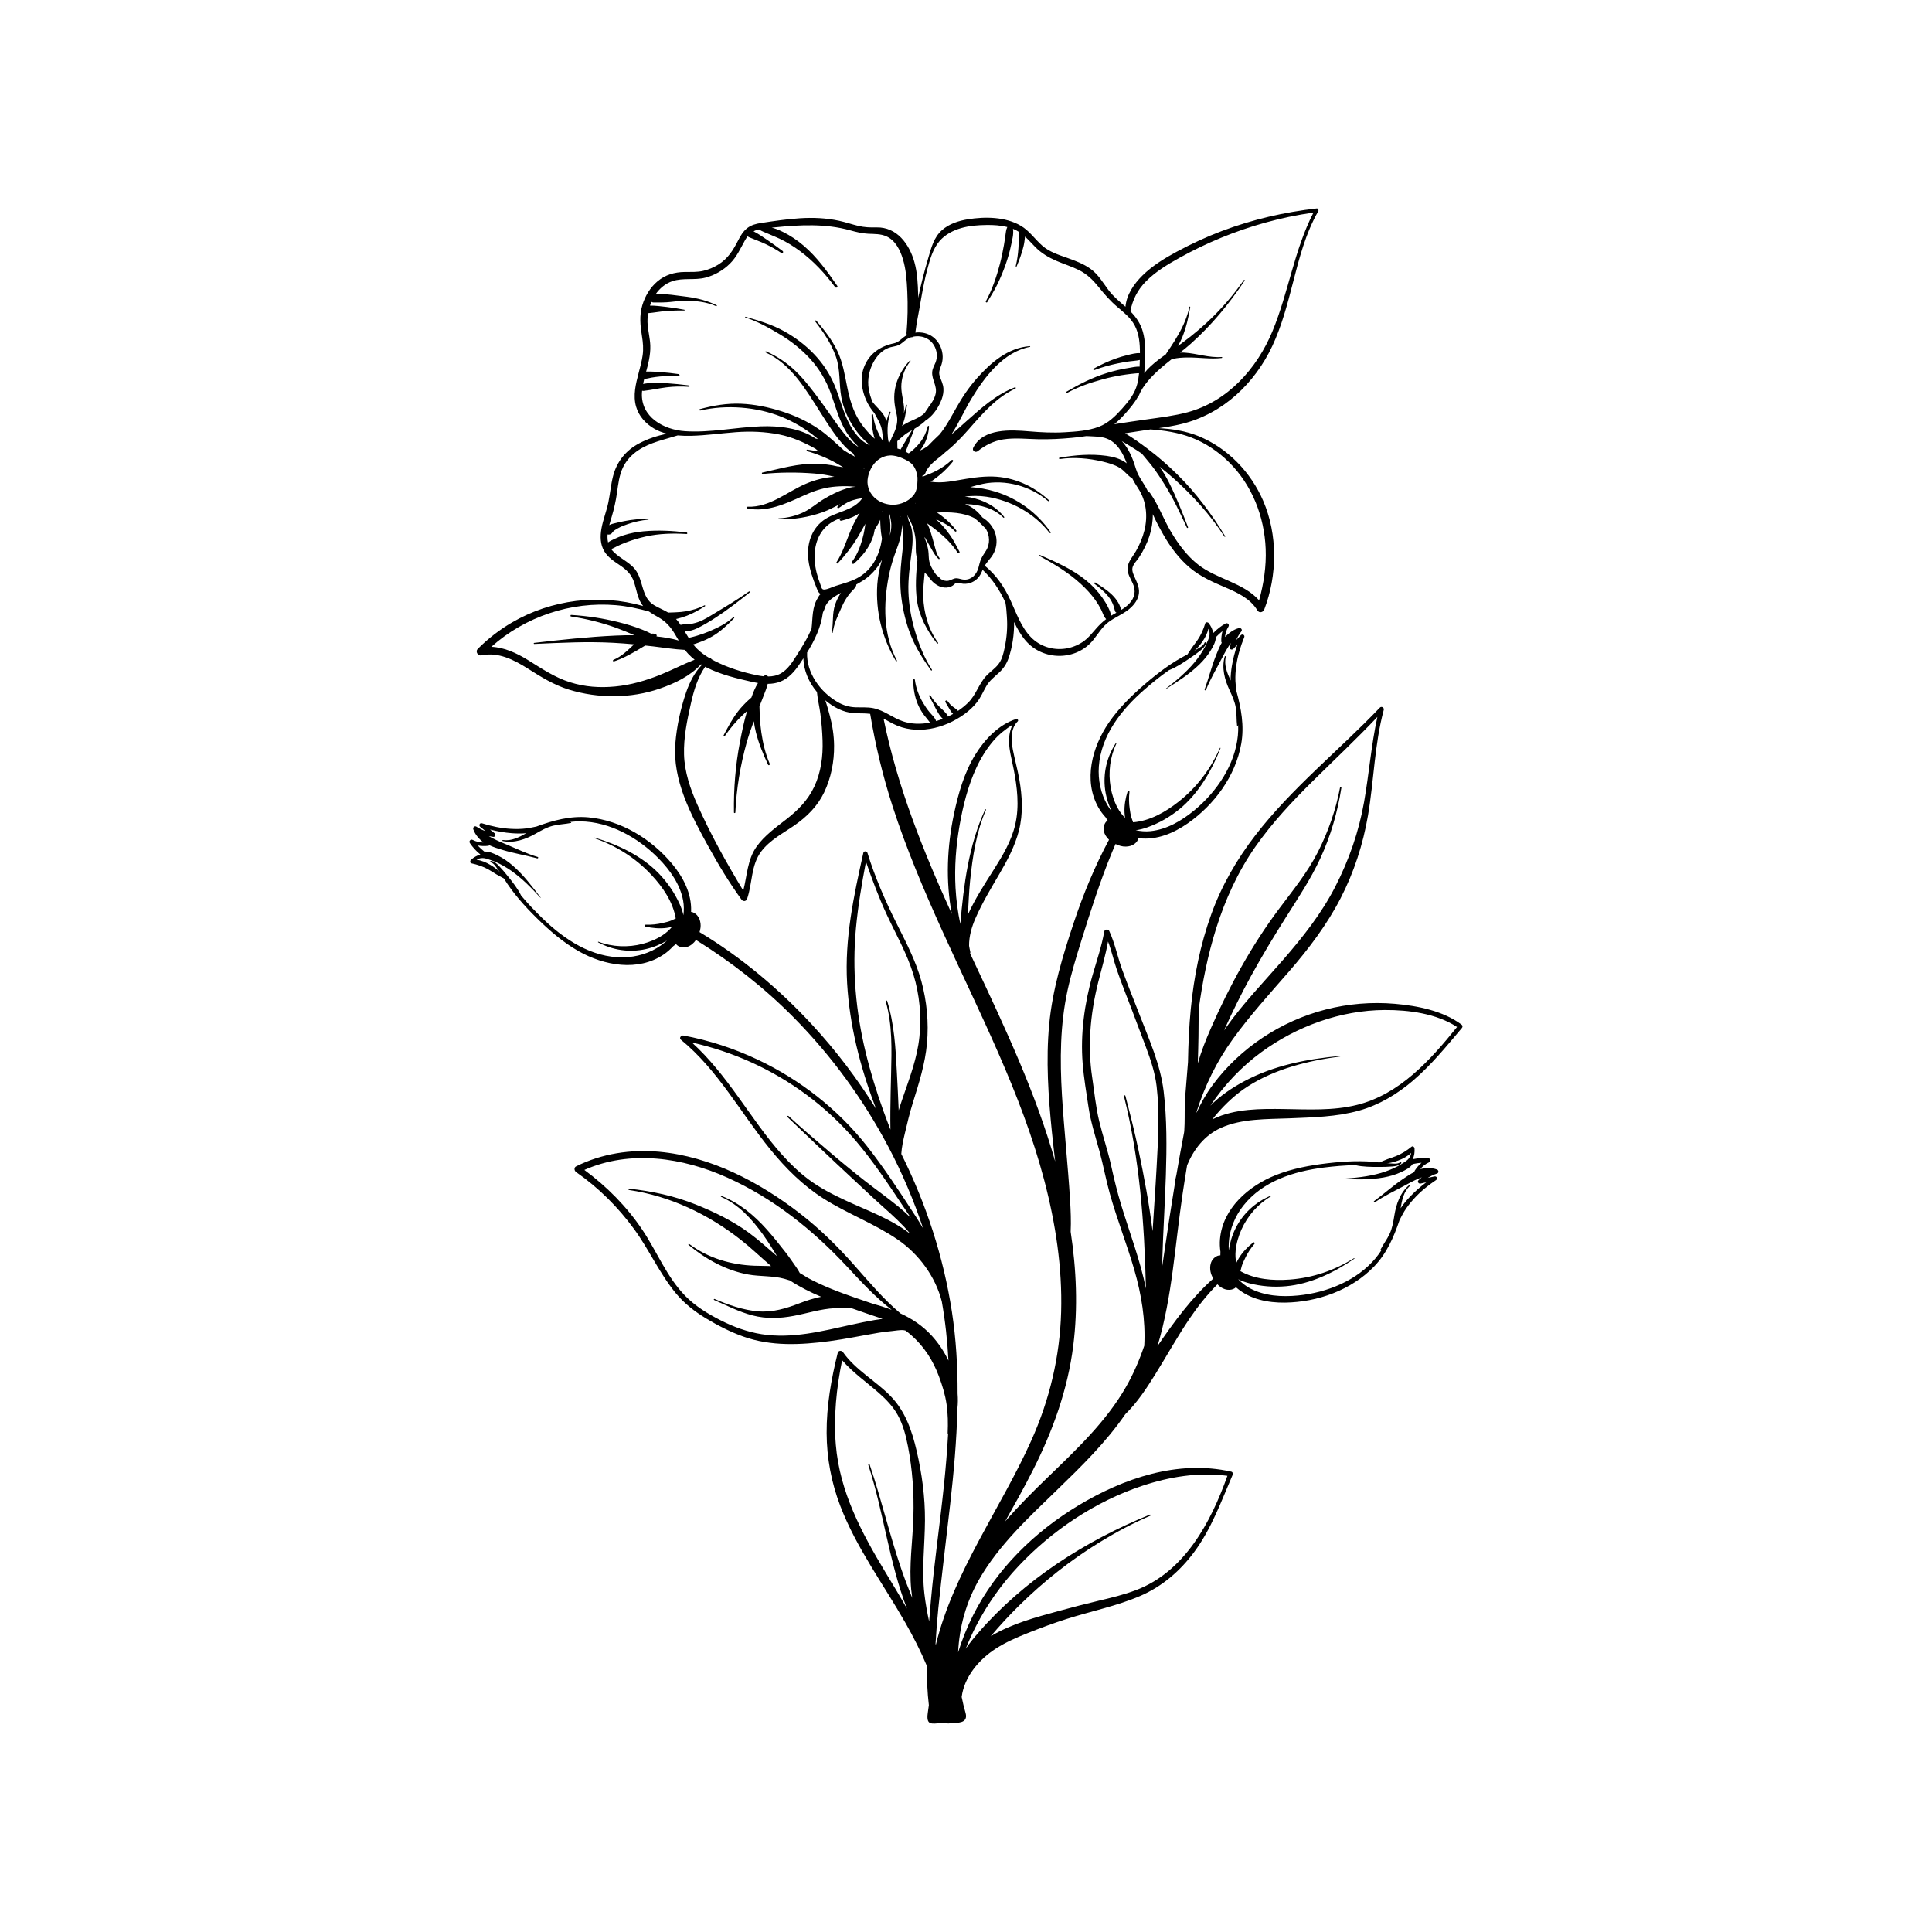 <?xml version="1.0" encoding="utf-8"?>
<!-- Generator: Adobe Illustrator 27.5.0, SVG Export Plug-In . SVG Version: 6.00 Build 0)  -->
<svg version="1.1" xmlns="http://www.w3.org/2000/svg" xmlns:xlink="http://www.w3.org/1999/xlink" x="0px" y="0px"
	 viewBox="0 0 500 500" style="enable-background:new 0 0 500 500;" xml:space="preserve">
<g id="BACKGROUND">
	<g>
		<rect style="fill:#FFFFFF;" width="500" height="500"/>
	</g>
</g>
<g id="OBJECTS">
	<g>
		<path style="fill:none;" d="M177.255,168.189c-2.751-0.142-5.499-0.575-8.222-0.908c-0.682-0.083-1.368-0.144-2.052-0.22
			c-0.743,0.448-1.484,0.898-2.239,1.329c-1.88,1.074-3.783,2.132-5.858,2.784c-0.268,0.084-0.358-0.309-0.113-0.409
			c2.072-0.849,3.667-2.45,5.271-3.961c0.019-0.018,0.04-0.033,0.059-0.051c-1.761-0.162-3.524-0.296-5.285-0.393
			c-6.846-0.374-13.715-0.013-20.557,0.293c-0.183,0.008-0.173-0.258,0-0.278c6.984-0.813,13.977-1.559,21.003-1.885
			c1.646-0.076,3.288-0.114,4.929-0.1c-1.561-0.673-3.128-1.332-4.728-1.908c-3.79-1.365-7.702-2.342-11.685-2.94
			c-0.23-0.035-0.172-0.416,0.054-0.402c4.13,0.257,8.236,0.872,12.252,1.876c2.089,0.522,4.147,1.138,6.148,1.939
			c0.824,0.33,1.597,0.661,2.325,1.05c0.174-0.027,0.351-0.046,0.502-0.034c0.063,0.005,0.423,0.097,0.336,0.076
			c-0.086-0.02,0.23,0.031,0.244,0.035c0.261,0.077,0.397,0.378,0.269,0.622c1.925,0.206,3.872,0.516,5.743,1.06
			c-0.34-0.573-0.676-1.149-1.021-1.722c-1.086-1.806-2.329-3.198-4.167-4.253c-0.855-0.49-1.721-0.966-2.507-1.537
			c-2.795-0.779-5.639-1.382-8.53-1.63c-11.701-1.006-23.537,2.972-32.272,10.772c3.35,0.138,6.557,1.627,9.42,3.394
			c3.561,2.198,6.933,4.523,10.968,5.786c3.856,1.208,7.65,1.464,11.656,1.086c4.03-0.381,7.889-1.507,11.637-3.007
			c3.023-1.21,5.906-2.738,8.932-3.92c-0.607-0.489-1.191-1.006-1.714-1.572C177.766,168.85,177.509,168.52,177.255,168.189z"/>
		<path style="fill:none;" d="M248.535,239.133c0.004-0.046,0.006-0.093,0.01-0.14c0.865-10.038,2.158-20.272,6.415-29.504
			c0.063-0.136,0.267-0.034,0.208,0.102c-2.52,5.779-3.461,12.109-4.102,18.336c-0.301,2.927-0.394,5.865-0.576,8.8
			c1.835-4.101,4.289-7.852,6.684-11.637c2.323-3.672,4.615-7.487,5.587-11.77c1.075-4.733,0.482-9.645-0.441-14.351
			c-0.463-2.359-1.16-4.732-1.186-7.152c-0.017-1.539,0.286-2.942,0.909-4.271c-1.848,1.19-3.549,2.525-4.998,4.232
			c-1.766,2.08-3.201,4.404-4.348,6.877c-2.193,4.727-3.483,9.929-4.375,15.046c-0.924,5.299-1.33,10.705-1.031,16.079
			C247.466,232.917,247.875,236.053,248.535,239.133z"/>
		<path style="fill:none;" d="M295.781,85.878c0.681,2.454,0.648,5.05,0.534,7.572c-0.046,1.023-0.086,2.067-0.173,3.107
			c0.497-0.627,1.064-1.229,1.702-1.814c1.204-1.103,2.518-2.081,3.859-3.023c0.379-0.639,0.808-1.252,1.222-1.855
			c0.713-1.04,1.356-2.133,1.992-3.222c1.315-2.251,2.362-4.664,2.9-7.22c0.029-0.14,0.234-0.078,0.212,0.058
			c-0.438,2.64-1.027,5.253-2.029,7.741c-0.321,0.797-0.714,1.554-1.135,2.297c0.31-0.218,0.624-0.431,0.928-0.654
			c6.212-4.541,11.729-10.042,16.101-16.38c0.095-0.138,0.322-0.009,0.227,0.133c-3.976,5.987-8.596,11.573-13.967,16.36
			c-0.892,0.795-1.821,1.542-2.757,2.28c0.411-0.016,0.82-0.018,1.223,0.01c3.224,0.225,6.303,1.368,9.564,1.124
			c0.172-0.013,0.165,0.244,0,0.263c-2.974,0.345-5.949-0.186-8.925-0.14c-1.253,0.019-2.524,0.079-3.743,0.393
			c-0.127,0.033-0.246,0.082-0.369,0.122c-0.945,0.743-1.885,1.493-2.788,2.288c-2.201,1.939-4.596,4.392-5.685,7.168
			c-0.035,0.089-0.099,0.151-0.173,0.19c-0.883,1.6-2.086,3.013-3.303,4.378c-0.871,0.978-1.802,1.909-2.816,2.731
			c2.801-0.45,5.611-0.849,8.417-1.248c3.523-0.501,7.092-0.915,10.535-1.841c10.386-2.792,17.984-11.325,21.99-21.003
			c4.152-10.033,5.603-20.982,10.605-30.683c-4.247,0.6-8.456,1.483-12.586,2.634c-7.677,2.14-15.124,5.197-22.088,9.073
			c-3.076,1.712-6.141,3.549-8.64,6.061c-2.208,2.219-3.494,4.775-4.084,7.782C294.042,82.065,295.201,83.791,295.781,85.878z"/>
		<path style="fill:none;" d="M212.309,184.708c-0.256-1.884-0.708-3.737-0.889-5.623c-2.099-2.488-3.443-5.588-3.496-8.719
			c-0.358,0.548-0.721,1.089-1.083,1.621c-1.247,1.831-2.732,3.541-4.831,4.392c-1.071,0.434-2.194,0.595-3.327,0.6
			c-0.222,0.952-0.58,1.864-0.952,2.797c-0.404,1.012-0.793,2.028-1.184,3.044c0.064,2.255,0.158,4.495,0.489,6.746
			c0.411,2.796,1.049,5.482,2.165,8.086c0.123,0.288-0.292,0.544-0.429,0.251c-1.264-2.697-2.425-5.514-3.15-8.408
			c-0.235-0.94-0.401-1.888-0.538-2.841c-0.689,1.847-1.344,3.708-1.871,5.606c-1.634,5.884-2.624,11.886-2.902,17.988
			c-0.011,0.235-0.362,0.236-0.366,0c-0.094-6.102,0.395-12.244,1.552-18.239c0.52-2.692,1.064-5.394,1.855-8.023
			c-0.333,0.31-0.665,0.62-0.998,0.93c-1.801,1.674-3.344,3.505-4.747,5.521c-0.133,0.192-0.427,0.026-0.316-0.185
			c1.159-2.189,2.288-4.353,3.828-6.304c0.752-0.953,1.571-1.808,2.454-2.638c0.274-0.258,0.577-0.53,0.893-0.794
			c0.452-1.3,0.984-2.614,1.695-3.751c-0.529-0.086-1.055-0.189-1.57-0.305c-3.963-0.892-8.062-1.87-11.708-3.706
			c-0.127-0.064-0.249-0.142-0.375-0.209c-1.998,2.826-2.976,6.28-3.734,9.64c-0.965,4.279-1.871,8.679-1.746,13.085
			c0.128,4.531,1.626,8.896,3.455,13c3.433,7.703,7.518,15.017,11.871,22.222c1.016-3.875,1.04-8.005,3.459-11.399
			c2.037-2.857,4.972-4.947,7.708-7.081c3.02-2.356,5.558-4.914,7.208-8.419c1.753-3.724,2.287-7.879,2.148-11.958
			C212.799,189.33,212.62,186.995,212.309,184.708z"/>
		<path style="fill:none;" d="M291.167,112.135c2.083,1.211,4.065,2.669,5.95,4.085c2.693,2.022,5.22,4.25,7.618,6.613
			c4.841,4.771,8.811,10.154,12.353,15.939c0.074,0.121-0.113,0.229-0.189,0.111c-3.607-5.584-8.209-10.631-13.151-15.063
			c-1.172-1.051-2.387-2.054-3.624-3.029c0.886,1.286,1.692,2.627,2.391,4.025c1.89,3.786,3.44,7.672,4.954,11.62
			c0.065,0.171-0.218,0.287-0.294,0.124c-1.73-3.709-3.479-7.49-5.648-10.968c-1.104-1.771-2.24-3.543-3.529-5.186
			c-0.806-1.027-1.68-2.001-2.498-3.018c-1.681-1.147-3.43-2.181-5.166-3.233c0.273,0.3,0.537,0.614,0.783,0.947
			c1.411,1.909,2.191,4.024,2.875,6.272c0.676,2.223,2.248,3.854,3.164,5.953c0.168-0.008,0.345,0.063,0.471,0.24
			c2.199,3.107,3.5,6.836,5.455,10.108c1.877,3.142,4.075,6.133,6.97,8.416c4.786,3.774,11.718,4.674,15.809,9.273
			c1.196-4.338,1.879-8.794,1.699-13.312c-0.335-8.38-3.533-16.563-9.546-22.488c-2.772-2.732-6.093-4.965-9.739-6.351
			c-3.354-1.275-6.945-1.832-10.533-2.079c-0.527,0.077-1.054,0.153-1.578,0.234C294.498,111.628,292.833,111.889,291.167,112.135z"
			/>
		<path style="fill:none;" d="M322.003,279.826c7.713-4.134,16.28-5.77,24.914-6.556c0.086-0.008,0.082,0.121,0,0.132
			c-8.281,1.084-16.833,3.184-23.944,7.723c-3.069,1.959-5.689,4.428-8.078,7.164c-0.4,0.458-0.77,0.945-1.145,1.426
			c0.103-0.053,0.204-0.113,0.308-0.163c5.536-2.663,12.244-2.621,18.26-2.534c6.308,0.091,12.642,0.47,18.829-1.058
			c11.081-2.737,19.028-11.616,25.938-20.176c-5.328-3.497-12.501-4.43-18.725-4.398c-11.434,0.059-22.773,4.208-31.954,10.93
			c-5.057,3.702-9.591,8.455-13.149,13.812C315.789,283.576,318.849,281.517,322.003,279.826z"/>
		<path style="fill:none;" d="M230.445,292.342c-0.027-1.623-0.032-3.247-0.018-4.87c0.028-3.174,0.112-6.348,0.185-9.521
			c0.146-6.288,0.368-12.68-1.378-18.79c-0.067-0.237,0.295-0.334,0.367-0.101c1.847,5.977,2.188,12.22,2.507,18.426
			c0.169,3.289,0.35,6.578,0.473,9.869c0.337-1.112,0.7-2.215,1.07-3.29c1.782-5.182,3.737-10.267,4.297-15.762
			c0.552-5.41,0.04-10.85-1.541-16.055c-1.666-5.486-4.563-10.476-6.962-15.655c-2.05-4.427-3.749-8.975-5.331-13.58
			c-1.093,5.691-2.049,11.406-2.592,17.18c-1.017,10.821-0.045,21.596,2.509,32.147c1.248,5.156,2.821,10.242,4.62,15.232
			C229.228,289.171,229.833,290.758,230.445,292.342z"/>
		<path style="fill:none;" d="M309.989,275.193c0.906-3.135,2.118-6.185,3.429-9.171c4.753-10.83,10.466-21.268,17.555-30.752
			c3.589-4.802,7.345-9.369,10.083-14.739c2.694-5.284,4.668-10.962,5.763-16.793c0.042-0.225,0.372-0.126,0.338,0.093
			c-0.979,6.336-2.757,12.464-5.444,18.29c-2.502,5.425-5.817,10.366-8.997,15.402c-3.115,4.932-6.134,9.941-8.944,15.054
			c-2.534,4.609-4.843,9.323-7.003,14.115c0.18-0.26,0.359-0.522,0.54-0.779c4.428-6.269,9.82-11.819,14.84-17.604
			c5.089-5.865,9.83-11.859,13.399-18.793c3.563-6.922,6.126-14.281,7.475-21.951c1.287-7.321,1.853-14.751,3.441-22.016
			c-5.384,5.702-11.097,11.051-16.679,16.562c-5.345,5.277-10.5,10.776-14.829,16.933c-4.561,6.487-7.881,13.796-10.248,21.348
			c-2.128,6.788-3.522,13.758-4.484,20.806C310.216,265.862,310.152,270.531,309.989,275.193z"/>
		<path style="fill:none;" d="M235.485,319.197c-1.979-2.41-4.321-4.523-6.646-6.593c-2.756-2.454-5.43-4.998-8.136-7.508
			c-5.693-5.278-11.287-10.643-16.902-16.002c-0.178-0.17,0.09-0.435,0.269-0.269c3.34,3.103,6.833,6.048,10.293,9.016
			c3.071,2.634,6.193,5.195,9.373,7.697c2.891,2.275,5.9,4.392,8.751,6.719c1.126,0.919,2.213,1.898,3.248,2.928
			c-0.643-0.964-1.289-1.92-1.923-2.869c-3.878-5.806-7.762-11.69-12.289-17.018c-3.828-4.504-8.183-8.569-12.94-12.078
			c-8.784-6.48-18.869-11.051-29.514-13.413c4.537,4.106,8.303,8.974,11.882,13.928c3.704,5.128,7.235,10.418,11.472,15.132
			c2.104,2.341,4.364,4.525,6.891,6.409c2.922,2.179,6.114,3.808,9.403,5.348c5.691,2.665,11.905,4.817,16.89,8.73
			C235.566,319.302,235.527,319.247,235.485,319.197z"/>
		<path style="fill:none;" d="M296.553,333.16c-0.385-16.648-1.626-33.261-5.674-49.464c-0.059-0.238,0.305-0.338,0.367-0.101
			c1.219,4.653,2.392,9.322,3.391,14.028c1.476,6.951,2.759,13.948,3.649,20.998c0.32-5.451,0.737-10.896,1.03-16.35
			c0.375-6.993,0.837-14.176,0.014-21.151c-0.415-3.515-1.546-6.868-2.779-10.168c-1.232-3.297-2.485-6.587-3.731-9.88
			c-1.268-3.352-2.621-6.687-3.778-10.079c-0.826-2.42-1.37-4.94-2.285-7.324c-0.634,3.494-1.623,6.909-2.499,10.353
			c-1.083,4.255-1.815,8.618-2.087,13.002c-0.242,3.906-0.109,7.845,0.471,11.718c0.569,3.8,0.928,7.68,1.83,11.42
			c0.935,3.879,2.245,7.654,3.101,11.557c0.755,3.443,1.583,6.835,2.61,10.209c2.135,7.018,4.897,14.224,6.374,21.539
			C296.555,333.363,296.555,333.262,296.553,333.16z"/>
		<path style="fill:none;" d="M224.721,379.142c-0.074-0.225,0.278-0.319,0.352-0.097c3.028,8.944,5.142,18.165,8.208,27.094
			c0.855,2.49,1.793,4.953,2.802,7.386c-0.098-0.708-0.19-1.418-0.259-2.132c-0.61-6.269,0.373-12.51,0.564-18.772
			c0.188-6.178-0.238-12.289-1.419-18.356c-0.541-2.777-1.248-5.532-2.623-8.027c-1.24-2.251-3.033-4.104-4.952-5.788
			c-3.187-2.797-6.679-5.218-9.452-8.425c-1.467,7.168-2.236,14.62-1.628,21.912c1.012,12.138,6.629,22.659,12.802,32.907
			c1.869,3.102,3.799,6.249,5.61,9.469C230.097,404.357,228.695,391.314,224.721,379.142z"/>
		<path style="fill:none;" d="M220.36,338.557c-1.425-0.077-2.865-0.07-4.344,0.003c-3.61,0.177-7.038,1.316-10.574,1.983
			c-3.6,0.679-7.085,0.813-10.656-0.106c-3.523-0.907-6.672-2.566-9.986-4.006c-0.172-0.075-0.023-0.327,0.148-0.252
			c3.504,1.522,7.421,2.883,11.249,3.196c3.811,0.312,7.222-0.749,10.734-2.097c1.77-0.679,3.655-1.29,5.574-1.671
			c-2.795-1.185-5.515-2.539-8.059-4.203c-0.014-0.009-0.027-0.019-0.041-0.028c-0.485-0.152-0.971-0.307-1.456-0.438
			c-3.024-0.813-6.238-0.544-9.317-1.098c-5.694-1.025-11.054-3.997-15.45-7.678c-0.127-0.107,0.045-0.328,0.177-0.23
			c4.936,3.688,10.854,5.42,16.969,5.639c1.425,0.051,2.83,0.035,4.226,0.088c-2.641-2.264-5.149-4.693-7.891-6.84
			c-8.394-6.576-18.261-11.298-28.892-12.849c-0.196-0.029-0.148-0.366,0.047-0.345c5.956,0.654,11.673,1.865,17.253,4.103
			c4.791,1.922,9.546,4.235,13.724,7.292c2.559,1.872,4.895,4.022,7.303,6.076c-1.163-1.88-2.317-3.757-3.605-5.557
			c-2.876-4.021-6.29-7.779-10.886-9.808c-0.129-0.057-0.034-0.278,0.096-0.227c4.618,1.804,8.449,4.994,11.72,8.66
			c1.728,1.937,3.359,3.977,4.948,6.03c0.929,1.2,1.775,2.47,2.653,3.707c0.355,0.501,0.684,1.023,0.96,1.568
			c0.555,0.305,1.099,0.634,1.641,0.981c0.105,0.068,0.221,0.141,0.331,0.211c3.939,2.151,8.162,3.736,12.399,5.203
			c1.444,0.5,2.892,0.989,4.339,1.48c1.722,0.478,3.416,1.01,5.064,1.636c-4.2-3.258-7.811-7.166-11.456-11.084
			c-8.89-9.558-19.038-17.703-31.002-23.103c-11.554-5.215-25.201-7.277-37.073-2.012c5.812,4.281,10.949,9.465,14.986,15.462
			c3.809,5.659,6.345,12.286,11.191,17.2c2.584,2.62,5.797,4.582,9.061,6.239c3.356,1.704,6.899,3.017,10.627,3.605
			c7.889,1.244,15.668-0.781,23.322-2.468c1.965-0.433,3.931-0.846,5.915-1.188c0.68-0.117,1.372-0.225,2.067-0.314
			C225.706,340.432,223.029,339.496,220.36,338.557z"/>
		<path style="fill:none;" d="M253.129,422.618c11.971-13.792,27.67-23.789,44.471-30.639c0.162-0.066,0.276,0.213,0.118,0.281
			c-4.536,1.935-8.897,4.275-13.099,6.852c-7.528,4.615-14.482,10.125-20.778,16.314c-2.597,2.553-5.082,5.235-7.436,8.019
			c5.397-3.218,11.617-4.891,17.627-6.532c3.43-0.936,6.862-1.832,10.323-2.651c3.252-0.77,6.51-1.556,9.64-2.741
			c12.572-4.762,19.38-17.544,23.659-29.584c-7.491-0.99-14.975,0.24-22.104,2.612c-12.075,4.018-23.268,11.519-31.964,20.764
			c-4.365,4.64-8.114,9.907-11.025,15.575c-0.958,1.865-1.836,3.814-2.632,5.806C250.907,425.269,252.002,423.916,253.129,422.618z"
			/>
		<path d="M306.031,309.131c0.371-2.525,0.774-5.044,1.19-7.562c1.722-4.133,4.49-7.732,8.699-9.651
			c5.456-2.489,12.027-2.256,17.888-2.5c5.994-0.25,12.143-0.372,17.957-2.007c5.209-1.465,9.867-4.276,13.956-7.78
			c4.703-4.032,8.639-8.868,12.616-13.591c0.255-0.303,0.196-0.664-0.115-0.895c-4.808-3.57-11.362-4.854-17.216-5.363
			c-6.022-0.523-12.109-0.017-17.962,1.489c-11.508,2.96-22.058,9.893-29.158,19.452c-1.681,2.263-3.088,4.727-4.243,7.306
			c0.015-0.081,0.03-0.161,0.045-0.242c0.008-0.04-0.005-0.073-0.001-0.112c2.137-6.719,5.181-12.953,9.319-18.689
			c4.489-6.223,9.64-11.869,14.663-17.654c5.047-5.813,9.73-12,13.271-18.858c3.47-6.721,5.811-13.958,7.088-21.411
			c1.557-9.085,1.678-18.421,4.088-27.353c0.154-0.57-0.585-1.026-1.006-0.585c-10.6,11.107-22.745,20.766-32.17,32.972
			c-4.827,6.251-8.77,13.053-11.458,20.493c-2.849,7.887-4.489,16.132-5.306,24.465c-0.45,4.587-0.646,9.195-0.727,13.808
			c-0.131,1.562-0.266,3.124-0.378,4.687c-0.152,2.13-0.385,4.261-0.449,6.396c-0.066,2.199,0.022,4.39-0.13,6.586
			c-0.011,0.162-0.031,0.323-0.045,0.485c-0.705,3.669-1.374,7.343-1.997,11.024c-0.128,0.573-0.254,1.146-0.376,1.718
			c-0.025,0.116-0.006,0.212,0.03,0.296c-1,6.036-1.916,12.087-2.799,18.152c-0.169,1.159-0.343,2.321-0.522,3.484
			c0.012-0.605,0.009-1.21,0.026-1.816c0.203-7.265,0.689-14.519,0.918-21.784c0.226-7.177,0.283-14.501-0.572-21.641
			c-0.831-6.939-3.728-13.344-6.229-19.806c-1.499-3.871-3.068-7.722-4.485-11.624c-1.216-3.35-1.89-6.863-3.387-10.114
			c-0.243-0.528-1.178-0.41-1.278,0.167c-0.658,3.802-1.914,7.445-2.985,11.142c-1.095,3.776-1.878,7.596-2.342,11.501
			c-0.452,3.806-0.567,7.648-0.262,11.47c0.303,3.804,0.96,7.611,1.523,11.385c0.577,3.867,1.785,7.535,2.816,11.295
			c0.993,3.622,1.658,7.318,2.663,10.936c1.854,6.675,4.426,13.123,6.352,19.776c1.869,6.455,2.953,13.029,2.594,19.7
			c-1.254,3.689-2.793,7.274-4.746,10.683c-5.143,8.979-12.788,16.149-20.155,23.28c-3.853,3.729-7.651,7.496-11.124,11.527
			c2.482-4.428,4.967-8.855,7.253-13.386c5.138-10.185,8.963-20.768,10.393-32.128c1.234-9.802,0.814-19.738-0.672-29.49
			c0.128-2.724,0.011-5.468-0.151-8.176c-0.273-4.559-0.679-9.108-1.058-13.66c-0.753-9.047-1.625-18.092-1.25-27.182
			c0.187-4.523,0.695-9.021,1.653-13.448c0.963-4.445,2.303-8.802,3.656-13.141c2.379-7.628,4.834-15.275,7.878-22.668
			c0.284-0.689,0.585-1.374,0.883-2.06c0.841,0.404,1.752,0.698,2.684,0.665c0.816-0.029,1.56-0.199,2.227-0.698
			c0.5-0.374,0.911-0.895,1.015-1.497c0.064,0.008,0.127,0.026,0.192,0.033c4.562,0.528,8.906-1.294,12.582-3.858
			c6.873-4.794,12.365-12.246,13.837-20.596c0.818-4.643-0.02-9.159-1.249-13.62c-0.097-0.867-0.225-1.731-0.26-2.608
			c-0.053-1.327,0.039-2.664,0.222-3.978c0.353-2.541,1.091-4.993,2.065-7.362c0.229-0.558-0.47-0.948-0.869-0.535
			c-0.41,0.424-0.814,0.852-1.223,1.276c0.342-0.788,0.782-1.53,1.336-2.236c0.359-0.458-0.11-1.006-0.623-0.872
			c-1.491,0.39-2.565,1.283-3.603,2.299c0.094-0.935,0.365-1.843,0.878-2.648c0.347-0.545-0.197-1.139-0.768-0.817
			c-1.133,0.638-2.173,1.442-3.074,2.379c-0.037,0.008-0.072,0.014-0.107,0.028c-0.14-0.903-0.552-1.759-1.169-2.537
			c-0.211-0.266-0.754-0.308-0.874,0.087c-0.46,1.518-1.085,2.966-1.982,4.279c-0.446,0.652-0.936,1.277-1.406,1.913
			c-0.439,0.594-0.784,1.24-1.218,1.834c-3.987,2.024-7.566,4.725-10.952,7.634c-3.482,2.992-6.835,6.265-9.432,10.071
			c-4.276,6.265-6.6,14.846-2.698,21.844c0.52,0.932,1.172,1.816,1.918,2.626c0.154,0.278,0.33,0.536,0.508,0.794
			c-0.848,0.527-1.194,1.811-0.982,2.765c0.191,0.859,0.697,1.623,1.342,2.228c-3.667,6.817-6.641,14.03-9.102,21.404
			c-2.88,8.63-5.525,17.281-6.383,26.379c-0.872,9.247-0.236,18.58,0.697,27.797c0.26,2.567,0.559,5.13,0.856,7.693
			c-5.027-17.69-12.901-34.463-20.732-51.103c-0.432-0.919-0.863-1.838-1.294-2.756c0.066-0.106,0.096-0.241,0.055-0.404
			c-0.131-0.516-0.22-1.042-0.314-1.567c-0.028-2.429,0.673-4.887,1.67-7.156c1.753-3.991,3.998-7.716,6.195-11.471
			c2.07-3.539,4.011-7.199,5.036-11.194c1.114-4.343,0.863-8.895,0.092-13.272c-0.456-2.591-1.182-5.121-1.676-7.702
			c-0.455-2.38-0.62-5.443,1.265-7.279c0.288-0.28-0.078-0.716-0.416-0.609c-4.525,1.438-8.178,5.332-10.595,9.273
			c-2.831,4.615-4.355,9.988-5.472,15.245c-1.8,8.477-2.196,17.386-0.569,25.922c-7.416-16.313-14.074-32.866-17.666-50.552
			c0.833,0.438,1.646,0.916,2.48,1.342c5.968,3.045,13.258,1.299,18.485-2.531c1.189-0.871,2.279-1.862,3.19-3.023
			c1.005-1.281,1.61-2.737,2.408-4.139c0.839-1.474,2.114-2.427,3.337-3.557c1.108-1.024,1.906-2.199,2.411-3.625
			c1.022-2.887,1.52-6.326,1.472-9.465c0.794,1.669,1.693,3.28,2.887,4.705c4.527,5.408,13.168,5.445,17.612-0.075
			c1.279-1.589,2.308-3.395,3.969-4.631c1.566-1.165,3.411-1.893,4.968-3.071c1.26-0.954,2.413-2.265,2.786-3.84
			c0.376-1.589-0.246-2.99-0.893-4.409c-0.366-0.803-0.878-1.808-0.689-2.725c0.197-0.956,1.154-1.851,1.679-2.65
			c1.135-1.728,2.078-3.598,2.713-5.568c0.585-1.816,0.892-3.738,0.868-5.65c0.818,1.862,1.796,3.668,2.759,5.359
			c1.807,3.173,4.052,6.177,6.859,8.535c2.745,2.306,5.924,3.676,9.184,5.079c3.162,1.361,6.425,2.87,8.267,5.933
			c0.461,0.766,1.484,0.525,1.775-0.232c3.402-8.858,3.499-19.355-0.272-28.116c-3.191-7.416-9.237-13.698-16.753-16.751
			c-3.323-1.35-6.772-1.87-10.272-2.05c2.009-0.3,4.016-0.627,5.981-1.11c5.24-1.288,10.037-3.907,14.053-7.499
			c3.934-3.518,7.111-7.893,9.348-12.665c2.42-5.162,3.872-10.688,5.29-16.19c1.65-6.4,3.29-12.919,6.607-18.697
			c0.162-0.283-0.038-0.75-0.407-0.709c-8.401,0.943-16.654,2.862-24.567,5.848c-3.991,1.506-7.879,3.306-11.632,5.331
			c-3.191,1.721-6.321,3.631-8.918,6.193c-2.202,2.172-4.119,4.972-4.375,8.07c-1.539-1.353-3.122-2.628-4.372-4.289
			c-1.486-1.973-2.623-4.041-4.668-5.518c-1.812-1.308-3.962-2.112-6.054-2.85c-2.25-0.793-4.582-1.532-6.414-3.127
			c-1.923-1.674-3.333-3.853-5.569-5.168c-3.996-2.35-9.257-2.405-13.713-1.687c-2.386,0.385-4.849,1.177-6.691,2.805
			c-2.15,1.9-2.791,4.615-3.568,7.251c-0.992,3.369-1.888,6.815-2.604,10.292c-0.003-0.259,0.008-0.514,0.001-0.774
			c-0.081-2.84-0.197-5.738-0.97-8.486c-1.314-4.667-4.524-9.112-9.824-8.985c-1.626,0.039-3.15-0.016-4.743-0.401
			c-1.647-0.398-3.252-0.952-4.909-1.311c-3.349-0.724-6.759-0.875-10.171-0.653c-3.378,0.219-6.751,0.721-10.096,1.232
			c-1.266,0.193-2.505,0.522-3.531,1.323c-1.027,0.802-1.703,1.922-2.288,3.067c-1.333,2.608-2.671,4.816-5.243,6.396
			c-1.173,0.721-2.45,1.255-3.789,1.576c-1.621,0.388-3.248,0.287-4.9,0.309c-2.612,0.035-4.977,0.728-6.999,2.423
			c-1.895,1.588-3.225,3.837-3.926,6.191c-0.804,2.699-0.527,5.284-0.086,8.017c0.266,1.65,0.408,3.252,0.175,4.915
			c-0.217,1.556-0.645,3.081-1.042,4.598c-0.74,2.829-1.492,5.808-0.657,8.709c0.704,2.449,2.456,4.375,4.618,5.66
			c1.06,0.63,2.215,1.062,3.415,1.352c-2.535,0.477-5.043,1.324-7.26,2.497c-3.413,1.805-5.738,4.678-6.72,8.423
			c-0.587,2.239-0.766,4.552-1.228,6.814c-0.471,2.307-1.386,4.504-1.793,6.826c-0.349,1.987-0.323,4.062,0.734,5.844
			c0.911,1.537,2.428,2.539,3.876,3.514c1.791,1.206,3.156,2.399,3.845,4.509c0.605,1.854,0.839,3.872,1.895,5.555
			c0.133,0.212,0.277,0.412,0.43,0.601c-11.275-3.227-23.717-1.699-33.926,4.253c-3.225,1.88-6.199,4.18-8.838,6.819
			c-0.744,0.743,0.023,1.9,0.985,1.693c4.295-0.923,8.344,1.15,11.877,3.382c3.438,2.172,6.779,4.28,10.698,5.486
			c7.548,2.323,16.053,2.33,23.531-0.264c3.944-1.368,7.8-3.209,10.66-6.288c0.077,0.048,0.152,0.098,0.229,0.145
			c-1.909,1.994-3.193,4.514-4.098,7.164c-1.437,4.206-2.418,8.744-2.772,13.173c-0.763,9.555,4.051,18.494,8.509,26.604
			c2.613,4.754,5.432,9.417,8.616,13.812c0.404,0.558,1.21,0.483,1.443-0.189c1.42-4.087,0.959-8.728,3.695-12.316
			c2.236-2.933,5.592-4.645,8.564-6.705c3.222-2.234,5.962-4.945,7.676-8.523c1.8-3.758,2.629-7.982,2.579-12.14
			c-0.031-2.619-0.413-5.168-1.096-7.694c-0.36-1.33-0.723-2.694-1.184-4.015c2.109,1.77,4.598,3.123,7.382,3.322
			c1.419,0.101,2.842-0.011,4.241,0.183c1.339,8.08,3.258,16.049,5.78,23.864c3.561,11.034,8.104,21.724,12.876,32.281
			c9.589,21.216,20.444,41.944,26.396,64.583c2.921,11.111,4.69,22.583,4.365,34.094c-0.326,11.538-2.987,22.693-7.707,33.216
			c-7.884,17.575-20.101,33.977-24.703,52.843c-0.033-0.052-0.064-0.106-0.097-0.158c0.186-3.078,0.411-6.155,0.725-9.23
			c0.914-8.94,2.041-17.855,3.052-26.784c0.94-8.299,1.691-16.626,1.892-24.952c0.143-1.271,0.147-2.552,0.047-3.829
			c0.019-7.061-0.394-14.119-1.47-21.155c-2.174-14.213-6.679-28.022-13.103-40.88c0.115-1.803,0.516-3.601,0.928-5.348
			c0.624-2.645,1.238-5.254,2.049-7.851c1.586-5.075,3.199-10.127,3.674-15.451c0.48-5.375-0.043-10.903-1.469-16.106
			c-1.444-5.267-4.006-10.102-6.435-14.961c-2.927-5.859-5.574-11.926-7.507-18.191c-0.153-0.496-0.942-0.555-1.066,0
			c-2.487,11.156-4.873,22.238-4.195,33.743c0.642,10.889,3.35,21.532,7.197,31.709c0.106,0.281,0.223,0.561,0.331,0.841
			c-4.828-7.776-10.378-15.102-16.581-21.815c-8.516-9.216-18.337-17.479-29.141-23.977c0.218-0.71,0.347-1.447,0.259-2.182
			c-0.098-0.811-0.33-1.538-0.883-2.161c-0.415-0.467-0.968-0.833-1.576-0.886c0.003-0.065,0.015-0.129,0.017-0.194
			c0.144-4.591-2.037-8.767-4.9-12.214c-5.354-6.447-13.241-11.293-21.685-12.06c-4.695-0.426-9.125,0.788-13.467,2.387
			c-0.855,0.17-1.706,0.37-2.577,0.479c-1.318,0.164-2.658,0.184-3.983,0.113c-2.562-0.138-5.066-0.669-7.509-1.44
			c-0.575-0.182-0.905,0.548-0.46,0.911c0.457,0.373,0.917,0.74,1.374,1.112c-0.814-0.274-1.59-0.65-2.34-1.143
			c-0.486-0.32-0.994,0.194-0.817,0.694c0.514,1.453,1.494,2.448,2.593,3.397c-0.939-0.015-1.867-0.209-2.713-0.652
			c-0.572-0.3-1.118,0.292-0.75,0.834c0.731,1.076,1.619,2.044,2.628,2.863c0.011,0.036,0.019,0.07,0.037,0.104
			c-0.888,0.215-1.706,0.698-2.429,1.378c-0.247,0.233-0.244,0.777,0.16,0.863c1.551,0.331,3.046,0.832,4.43,1.616
			c0.688,0.389,1.351,0.825,2.024,1.24c0.628,0.388,1.301,0.678,1.93,1.059c2.351,3.803,5.343,7.143,8.526,10.273
			c3.273,3.219,6.816,6.285,10.827,8.554c6.601,3.735,15.347,5.332,21.993,0.856c0.885-0.596,1.712-1.32,2.456-2.132
			c0.264-0.177,0.507-0.374,0.748-0.573c0.597,0.801,1.904,1.038,2.838,0.746c0.956-0.298,1.764-0.982,2.329-1.809
			c9.177,5.71,17.692,12.363,25.328,20.099c9.754,9.881,18.012,21.203,24.488,33.483c3.561,6.753,6.551,13.802,8.961,21.044
			c-0.718-1.213-1.467-2.408-2.231-3.58c-3.926-6.026-7.889-12.097-12.344-17.749c-7.485-9.497-17.275-17.137-28.191-22.308
			c-6.127-2.902-12.604-5.018-19.269-6.266c-0.576-0.108-1.199,0.643-0.64,1.099c9.565,7.813,15.441,18.924,23.134,28.384
			c3.968,4.88,8.426,9.326,13.756,12.712c6.207,3.943,13.212,6.491,19.271,10.658c5.408,3.72,9.741,9.581,11.355,16.004
			c0.899,5.074,1.447,10.169,1.72,15.274c-1.123-2.334-2.576-4.51-4.283-6.39c-2.379-2.619-5.145-4.433-8.127-5.803
			c-4.451-3.728-8.221-8.265-12.056-12.592c-4.304-4.856-8.883-9.366-14.026-13.338c-10.465-8.08-23.037-14.706-36.384-15.918
			c-7.354-0.668-14.848,0.468-21.481,3.777c-0.623,0.311-0.491,1.147,0,1.488c5.801,4.033,10.847,9.053,15.012,14.756
			c3.901,5.341,6.578,11.505,10.807,16.614c2.181,2.635,4.846,4.709,7.765,6.471c3.07,1.853,6.277,3.508,9.66,4.716
			c7.214,2.576,14.86,2.182,22.331,1.194c4.292-0.568,8.521-1.469,12.788-2.186c1.087-0.183,2.186-0.316,3.284-0.414
			c1.012-0.091,2.16-0.349,3.168-0.231c0.129,0.015,0.258,0.046,0.386,0.072c0.514,0.372,1.015,0.766,1.497,1.189
			c3.356,2.943,5.674,6.571,7.218,10.74c0.869,2.346,1.599,4.702,1.956,7.18c0.363,2.522,0.392,4.897,0.283,7.443
			c-0.004,0.093,0.047,0.156,0.112,0.202c-0.246,4.438-0.619,8.874-1.079,13.304c-1.031,9.928-2.482,19.817-3.367,29.76
			c-0.162,1.816-0.319,3.646-0.467,5.481c-0.51-2.363-0.946-4.752-1.222-7.148c-0.729-6.334,0.111-12.629,0.149-18.969
			c0.036-6.064-0.781-12.12-2.151-18.023c-1.211-5.217-2.937-10.252-6.736-14.161c-3.897-4.009-9.067-6.747-12.324-11.377
			c-0.351-0.499-1.203-0.489-1.369,0.179c-1.698,6.82-2.904,13.682-2.872,20.735c0.029,6.477,1.22,12.823,3.536,18.87
			c4.145,10.822,11.125,20.198,16.826,30.199c2.074,3.64,3.974,7.366,5.589,11.216c-0.03,3.397,0.111,6.785,0.506,10.139
			c-0.094,0.67-0.188,1.34-0.281,2.011c-0.468,3.341,1.048,2.777,3.46,2.626c1.417-0.089,1.204-0.135,1.206-0.151
			c0.499,0.537,1.321,0.048,2.035,0.075c1.96,0.075,3.713-0.345,3.068-2.579c-0.393-1.359-0.723-2.727-1-4.1
			c0.685-5.258,4.482-9.703,8.851-12.52c2.61-1.683,5.449-2.903,8.326-4.046c3.275-1.301,6.604-2.543,9.962-3.613
			c6.326-2.018,12.954-3.333,19.067-5.965c5.655-2.435,10.296-6.418,13.949-11.34c4.507-6.072,6.988-13.084,9.955-19.954
			c0.143-0.332,0.057-0.785-0.357-0.878c-13.804-3.099-27.821,1.692-39.603,8.788c-11.302,6.806-21.174,16.45-27.148,28.297
			c-1.568,3.109-2.882,6.351-3.917,9.677c0.306-6.537,2.052-12.957,5.441-18.877c5.054-8.829,12.764-15.984,20.008-23
			c6.367-6.166,12.79-12.423,17.823-19.746c3.051-2.967,5.461-6.646,7.689-10.222c3.026-4.857,5.801-9.907,9.018-14.64
			c2.073-3.049,4.453-6.051,7.127-8.754c0.269,0.285,0.556,0.55,0.89,0.758c0.693,0.433,1.405,0.708,2.236,0.668
			c0.624-0.03,1.256-0.232,1.679-0.672c0.049,0.043,0.091,0.092,0.14,0.135c3.485,2.992,8.105,3.913,12.586,3.847
			c8.379-0.125,17.101-3.226,22.995-9.321c3.277-3.389,5.111-7.601,6.59-11.985c0.404-0.772,0.782-1.56,1.244-2.307
			c0.698-1.129,1.524-2.186,2.411-3.172c1.715-1.908,3.699-3.526,5.832-4.945c0.502-0.334,0.141-1.048-0.421-0.929
			c-0.576,0.122-1.152,0.25-1.728,0.373c0.724-0.462,1.504-0.83,2.359-1.105c0.554-0.178,0.472-0.896-0.028-1.072
			c-1.454-0.511-2.843-0.372-4.272-0.112c0.601-0.722,1.335-1.323,2.21-1.703c0.592-0.257,0.474-1.054-0.179-1.107
			c-1.296-0.106-2.607-0.021-3.879,0.251c-0.035-0.014-0.067-0.029-0.105-0.037c0.389-0.827,0.527-1.767,0.451-2.756
			c-0.026-0.338-0.452-0.677-0.772-0.417c-1.231,1-2.559,1.85-4.037,2.436c-0.735,0.291-1.49,0.535-2.236,0.798
			c-0.696,0.246-1.344,0.588-2.036,0.839c-4.437-0.555-8.915-0.32-13.348,0.195c-4.56,0.53-9.17,1.365-13.454,3.065
			c-7.05,2.798-13.78,8.607-14.464,16.59c-0.091,1.063-0.046,2.161,0.119,3.25c-0.027,0.317-0.027,0.629-0.023,0.942
			c-0.998-0.038-2.003,0.832-2.362,1.742c-0.472,1.197-0.309,2.609,0.252,3.742c0.087,0.175,0.186,0.348,0.282,0.521
			c-5.581,4.933-10.192,11.249-14.438,17.462c1.919-6.366,3.06-12.993,3.947-19.575
			C304.388,322.234,305.069,315.665,306.031,309.131z M326.406,272.316c9.181-6.722,20.52-10.871,31.954-10.93
			c6.224-0.032,13.398,0.901,18.725,4.398c-6.91,8.56-14.856,17.439-25.938,20.176c-6.187,1.528-12.521,1.149-18.829,1.058
			c-6.016-0.086-12.724-0.129-18.26,2.534c-0.104,0.05-0.205,0.11-0.308,0.163c0.375-0.481,0.745-0.968,1.145-1.426
			c2.388-2.736,5.009-5.205,8.078-7.164c7.111-4.54,15.663-6.639,23.944-7.723c0.082-0.011,0.086-0.139,0-0.132
			c-8.634,0.785-17.201,2.422-24.914,6.556c-3.155,1.691-6.214,3.75-8.746,6.302C316.815,280.771,321.349,276.018,326.406,272.316z
			 M314.707,240.389c2.367-7.552,5.687-14.861,10.248-21.348c4.329-6.157,9.484-11.656,14.829-16.933
			c5.582-5.511,11.295-10.86,16.679-16.562c-1.588,7.265-2.153,14.695-3.441,22.016c-1.349,7.67-3.912,15.03-7.475,21.951
			c-3.569,6.934-8.31,12.929-13.399,18.793c-5.02,5.784-10.411,11.335-14.84,17.604c-0.181,0.257-0.361,0.519-0.54,0.779
			c2.16-4.791,4.469-9.506,7.003-14.115c2.81-5.112,5.829-10.122,8.944-15.054c3.181-5.036,6.495-9.978,8.997-15.402
			c2.687-5.825,4.465-11.954,5.444-18.29c0.034-0.219-0.296-0.318-0.338-0.093c-1.094,5.831-3.069,11.51-5.763,16.793
			c-2.738,5.37-6.494,9.937-10.083,14.739c-7.088,9.484-12.802,19.922-17.555,30.752c-1.31,2.986-2.523,6.035-3.429,9.171
			c0.163-4.661,0.228-9.33,0.235-13.998C311.185,254.147,312.58,247.177,314.707,240.389z M293.193,212.811
			c-0.002-0.003-0.001-0.007-0.003-0.011c0.001,0.004,0.003,0.007,0.004,0.011C293.194,212.811,293.193,212.811,293.193,212.811z
			 M289.243,209.092c-0.908-1.672-1.49-3.508-1.812-5.378c-0.656-3.8-0.158-7.869,1.511-11.344c0.042-0.087-0.093-0.176-0.148-0.091
			c-2.359,3.59-3.366,7.876-2.783,12.139c0.27,1.967,0.869,3.88,1.748,5.659c-0.385-0.515-0.755-1.05-1.1-1.624
			c-1.786-2.976-2.532-6.635-2.282-10.079c0.588-8.097,5.855-14.715,11.747-19.864c2.046-1.788,4.171-3.516,6.409-5.073
			c1.905-0.737,3.637-1.906,5.319-3.038c0.959-0.646,1.919-1.317,2.815-2.05c0.631-0.516,1.271-1.099,1.443-1.927
			c0.044-0.209-0.284-0.313-0.361-0.109c-0.345,0.906-1.403,1.311-2.167,1.802c-0.194,0.125-0.389,0.249-0.584,0.373
			c0.118-0.097,0.244-0.18,0.356-0.287c0.647-0.618,1.217-1.292,1.736-2.022c0.75-1.057,1.364-2.207,1.634-3.459
			c0.432,0.804,0.399,1.822,0.01,2.682c-0.013,0.028-0.012,0.054-0.02,0.082c-0.327,0.691-0.596,1.425-0.946,2.068
			c-0.742,1.361-1.616,2.642-2.606,3.836c-2.209,2.665-4.904,4.879-7.63,6.99c-0.037,0.029,0.003,0.085,0.042,0.06
			c3.06-1.988,6.185-3.899,8.808-6.463c1.137-1.111,2.171-2.337,2.988-3.704c0.609-1.018,1.271-2.173,1.296-3.37
			c0.535-0.567,1.106-1.089,1.712-1.575c-0.225,0.881-0.347,1.781-0.311,2.717c0.005,0.127,0.058,0.216,0.13,0.282
			c-0.592,1.028-1.033,2.131-1.474,3.236c-1.154,2.895-1.902,5.918-2.96,8.844c-0.082,0.228,0.258,0.386,0.347,0.156
			c1.04-2.678,2.511-5.137,3.84-7.678c0.638-1.22,1.257-2.452,2.008-3.609c0.19-0.292,0.387-0.581,0.581-0.871
			c-0.108,0.367-0.207,0.738-0.281,1.116c-0.109,0.552,0.584,0.769,0.925,0.417c0.348-0.359,0.689-0.726,1.034-1.089
			c-0.613,1.814-1.116,3.67-1.418,5.556c-0.183,1.148-0.331,2.438-0.31,3.714c-0.918-1.973-1.746-3.98-1.259-6.172
			c0.038-0.169-0.213-0.202-0.26-0.043c-0.863,2.934-0.023,5.99,1.219,8.678c0.696,1.507,1.37,2.946,1.642,4.598
			c0.256,1.555,0.14,3.126,0.331,4.681c0.011,0.094,0.141,0.118,0.181,0.03c0.04-0.085,0.06-0.179,0.095-0.266
			c0.029,0.917,0.016,1.836-0.077,2.761c-0.381,3.772-1.719,7.357-3.674,10.592c-1.993,3.298-4.609,6.258-7.573,8.712
			c-3.244,2.685-7.131,4.998-11.402,5.422c-1.258,0.125-2.542,0.022-3.79-0.25c1.005-0.109,2.023-0.395,2.963-0.726
			c3.015-1.063,5.847-2.68,8.323-4.698c4.939-4.026,8.354-9.937,10.658-15.792c0.038-0.096-0.105-0.161-0.147-0.066
			c-2.413,5.456-6.014,10.217-10.705,13.908c-3.41,2.684-7.438,4.979-11.772,5.324c-0.029-0.132-0.077-0.252-0.129-0.379
			c-0.12-0.29-0.225-0.612-0.321-0.911c-0.216-0.682-0.302-1.427-0.412-2.131c-0.23-1.472-0.255-2.964-0.076-4.442
			c0.032-0.264-0.383-0.425-0.472-0.143c-0.555,1.745-0.902,3.646-0.804,5.484c0.024,0.454,0.075,0.907,0.141,1.356
			c0.001,0.007,0.001,0.013,0.002,0.02C290.429,210.928,289.794,210.107,289.243,209.092z M308.272,113.215
			c3.646,1.386,6.967,3.619,9.739,6.351c6.014,5.925,9.212,14.108,9.546,22.488c0.181,4.518-0.503,8.974-1.699,13.312
			c-4.091-4.598-11.024-5.498-15.809-9.273c-2.894-2.283-5.093-5.274-6.97-8.416c-1.954-3.272-3.256-7.001-5.455-10.108
			c-0.125-0.177-0.303-0.249-0.471-0.24c-0.916-2.099-2.487-3.73-3.164-5.953c-0.684-2.248-1.464-4.363-2.875-6.272
			c-0.246-0.333-0.51-0.647-0.783-0.947c1.736,1.052,3.485,2.086,5.166,3.233c0.818,1.017,1.692,1.99,2.498,3.018
			c1.289,1.643,2.425,3.415,3.529,5.186c2.169,3.478,3.918,7.259,5.648,10.968c0.076,0.163,0.359,0.047,0.294-0.124
			c-1.514-3.948-3.064-7.834-4.954-11.62c-0.698-1.399-1.504-2.739-2.391-4.025c1.237,0.974,2.452,1.977,3.624,3.029
			c4.942,4.432,9.544,9.479,13.151,15.063c0.076,0.118,0.264,0.01,0.189-0.111c-3.542-5.785-7.512-11.168-12.353-15.939
			c-2.398-2.363-4.925-4.591-7.618-6.613c-1.885-1.415-3.867-2.874-5.95-4.085c1.667-0.246,3.331-0.508,4.995-0.765
			c0.524-0.081,1.052-0.157,1.578-0.234C301.328,111.383,304.919,111.94,308.272,113.215z M296.614,72.78
			c2.498-2.511,5.564-4.349,8.64-6.061c6.964-3.875,14.411-6.933,22.088-9.073c4.13-1.152,8.34-2.034,12.586-2.634
			c-5.001,9.701-6.452,20.65-10.605,30.683c-4.006,9.678-11.604,18.211-21.99,21.003c-3.443,0.926-7.013,1.34-10.535,1.841
			c-2.807,0.399-5.617,0.799-8.417,1.248c1.014-0.822,1.945-1.753,2.816-2.731c1.216-1.365,2.419-2.778,3.303-4.378
			c0.074-0.039,0.138-0.101,0.173-0.19c1.089-2.777,3.484-5.23,5.685-7.168c0.903-0.796,1.843-1.546,2.788-2.288
			c0.124-0.04,0.242-0.089,0.369-0.122c1.219-0.314,2.49-0.374,3.743-0.393c2.976-0.046,5.951,0.485,8.925,0.14
			c0.165-0.019,0.172-0.276,0-0.263c-3.261,0.244-6.34-0.899-9.564-1.124c-0.402-0.028-0.812-0.026-1.223-0.01
			c0.936-0.738,1.865-1.486,2.757-2.28c5.371-4.788,9.991-10.374,13.967-16.36c0.094-0.142-0.132-0.271-0.227-0.133
			c-4.372,6.337-9.889,11.839-16.101,16.38c-0.305,0.223-0.619,0.436-0.928,0.654c0.421-0.743,0.814-1.499,1.135-2.297
			c1.002-2.488,1.59-5.101,2.029-7.741c0.023-0.137-0.182-0.198-0.212-0.058c-0.538,2.556-1.584,4.969-2.9,7.22
			c-0.636,1.088-1.279,2.182-1.992,3.222c-0.413,0.603-0.843,1.216-1.222,1.855c-1.341,0.943-2.655,1.92-3.859,3.023
			c-0.639,0.585-1.205,1.187-1.702,1.814c0.087-1.04,0.127-2.083,0.173-3.107c0.114-2.522,0.147-5.118-0.534-7.572
			c-0.579-2.087-1.738-3.813-3.25-5.316C293.12,77.555,294.407,74.999,296.614,72.78z M237.241,83.639
			c0.934-4.628,1.512-9.33,2.74-13.9c0.688-2.559,1.413-5.311,3.185-7.364c1.448-1.678,3.475-2.736,5.579-3.344
			c2.155-0.622,4.393-0.775,6.625-0.804c1.779-0.024,3.59,0.092,5.32,0.534c-0.337,0.66-0.391,1.488-0.498,2.205
			c-0.119,0.798-0.221,1.596-0.362,2.391c-0.291,1.641-0.622,3.283-1.041,4.896c-0.858,3.299-2.022,6.718-3.655,9.717
			c-0.13,0.24,0.227,0.45,0.366,0.214c0.941-1.59,1.912-3.116,2.71-4.788c0.74-1.55,1.403-3.138,1.979-4.757
			c0.599-1.683,1.1-3.386,1.462-5.136c0.258-1.249,0.743-2.918,0.507-4.275c0.026,0.01,0.053,0.015,0.078,0.025
			c0.497,0.197,0.947,0.442,1.375,0.71c-0.005,0.064-0.004,0.128,0.016,0.188c0.152,0.443,0.076,1.202,0.058,1.737
			c-0.026,0.771-0.065,1.544-0.118,2.314c-0.108,1.563-0.314,3.127-0.693,4.648c-0.033,0.13,0.17,0.23,0.227,0.096
			c0.717-1.68,1.331-3.373,1.77-5.147c0.207-0.837,0.318-1.706,0.399-2.565c0.937,0.853,1.784,1.82,2.712,2.755
			c1.537,1.547,3.388,2.643,5.378,3.507c1.939,0.841,3.981,1.46,5.874,2.402c2.139,1.064,3.67,2.622,5.156,4.461
			c1.481,1.833,2.925,3.506,4.728,5.035c0.74,0.628,1.499,1.255,2.209,1.926c0.052,0.145,0.164,0.244,0.307,0.29
			c0.802,0.791,1.522,1.655,2.049,2.669c1.135,2.183,1.338,4.694,1.325,7.118c-1.036-0.082-2.255,0.268-3.255,0.507
			c-1.007,0.24-1.996,0.537-2.973,0.878c-1.99,0.694-3.892,1.611-5.741,2.618c-0.206,0.112-0.064,0.476,0.163,0.388
			c1.924-0.748,3.917-1.282,5.934-1.71c1.014-0.215,2.039-0.393,3.065-0.544c0.894-0.132,1.895-0.15,2.782-0.374
			c-0.011,0.577-0.035,1.154-0.064,1.734c-0.904-0.079-2.093,0.218-2.621,0.296c-1.98,0.292-3.943,0.762-5.856,1.349
			c-3.706,1.137-7.204,2.918-10.534,4.886c-0.195,0.115-0.021,0.412,0.177,0.303c2.979-1.631,6.103-2.697,9.371-3.586
			c1.551-0.422,3.125-0.764,4.71-1.027c0.836-0.139,1.676-0.251,2.517-0.35c0.398-0.047,0.797-0.089,1.196-0.125
			c0.228-0.021,0.457-0.04,0.685-0.057c0.09,0.013,0.16,0.02,0.216,0.023c-0.099,0.946-0.232,1.885-0.466,2.793
			c-0.644,2.506-2.199,4.439-3.892,6.33c-1.731,1.933-3.601,3.801-6.077,4.734c-2.766,1.042-5.878,1.234-8.803,1.407
			c-3.069,0.181-6.143,0.021-9.202-0.236c-4.726-0.397-11.9-0.854-14.461,4.214c-0.398,0.789,0.518,1.423,1.171,0.904
			c1.94-1.539,4.129-2.648,6.592-3.032c3.039-0.473,6.142-0.086,9.196-0.038c2.829,0.045,5.671-0.091,8.488-0.357
			c1.267-0.119,2.554-0.251,3.824-0.465c1.306,0.09,2.619,0.066,3.921,0.279c1.973,0.324,3.472,1.406,4.617,3.015
			c0.84,1.181,1.43,2.439,1.909,3.762c-0.06-0.046-0.121-0.098-0.18-0.141c-1.484-1.067-3.271-1.563-5.06-1.805
			c-4.079-0.553-8.134-0.22-12.17,0.489c-0.225,0.039-0.126,0.37,0.093,0.338c3.661-0.526,7.451-0.209,11.04,0.649
			c1.544,0.369,3.131,0.804,4.492,1.649c1.164,0.723,1.963,1.906,3.079,2.651c0.04,0.027,0.086,0.036,0.131,0.043
			c0.454,0.908,0.984,1.767,1.577,2.675c2.096,3.212,2.476,7.177,1.556,10.852c-0.47,1.876-1.234,3.663-2.195,5.338
			c-0.805,1.403-2.088,2.715-2.152,4.416c-0.054,1.429,0.774,2.668,1.348,3.914c0.881,1.912,0.531,3.683-0.907,5.218
			c-0.635,0.678-1.379,1.208-2.162,1.686c0.008-0.087,0.014-0.176-0.01-0.275c-0.369-1.513-1.394-2.856-2.516-3.908
			c-1.22-1.143-2.673-2.029-4.072-2.935c-0.226-0.146-0.413,0.2-0.207,0.354c1.277,0.95,2.499,1.947,3.507,3.189
			c0.895,1.104,1.448,2.34,1.736,3.727c0.056,0.271,0.215,0.431,0.408,0.512c-0.417,0.232-0.835,0.463-1.244,0.703
			c-0.052,0.031-0.099,0.066-0.15,0.098c-0.064-0.749-0.422-1.493-0.745-2.155c-0.436-0.895-0.964-1.75-1.541-2.562
			c-1.188-1.672-2.585-3.148-4.176-4.442c-3.549-2.889-7.773-4.745-11.929-6.563c-0.16-0.07-0.301,0.152-0.14,0.24
			c3.787,2.075,7.539,4.325,10.723,7.264c1.378,1.272,2.681,2.664,3.764,4.198c0.548,0.776,1.043,1.59,1.472,2.438
			c0.393,0.777,0.675,1.829,1.3,2.452c-0.885,0.673-1.693,1.429-2.452,2.282c-1.161,1.303-2.227,2.726-3.711,3.686
			c-1.323,0.856-2.78,1.428-4.34,1.661c-3.286,0.491-6.63-0.553-8.956-2.939c-2.6-2.667-3.8-6.327-5.34-9.636
			c-1.596-3.43-3.67-6.495-6.621-8.881c0.493-0.819,1.157-1.509,1.722-2.277c2.226-3.023,1.569-7.038-1.266-9.437
			c-0.336-0.285-0.697-0.534-1.065-0.771c-1.164-1.54-2.668-2.786-4.479-3.455c0.152,0.004,0.304,0.001,0.456,0.007
			c3.371,0.136,7.017,1.041,9.454,3.503c0.129,0.131,0.304-0.06,0.196-0.197c-2.186-2.787-5.322-4.373-8.759-5.044
			c-0.472-0.092-0.944-0.165-1.418-0.228c1.828-0.193,3.652-0.24,5.558,0.042c6.31,0.935,12.442,4.286,16.365,9.364
			c0.129,0.166,0.416,0.012,0.29-0.17c-3.485-5.033-8.431-8.689-14.297-10.498c-2.096-0.647-4.302-1.035-6.509-1.168
			c1.087-0.315,2.179-0.619,3.292-0.85c5.825-1.208,12.348,0.582,16.838,4.448c0.148,0.128,0.364-0.082,0.217-0.217
			c-4.003-3.706-9.087-5.988-14.575-6.125c-3.013-0.075-6.008,0.45-8.968,0.96c-1.558,0.269-3.098,0.526-4.684,0.549
			c-0.797,0.012-1.584-0.035-2.366-0.188c-0.01-0.002-0.02-0.005-0.03-0.007c0.174-0.098,0.355-0.184,0.521-0.295
			c0.682-0.457,1.333-0.979,1.963-1.505c1.207-1.009,2.314-2.164,3.302-3.387c0.204-0.252-0.115-0.591-0.362-0.362
			c-1.111,1.031-2.325,1.893-3.657,2.615c-1.225,0.664-2.535,1.173-3.835,1.667c-0.013-0.088-0.032-0.175-0.047-0.262
			c0.218-0.019,0.431-0.128,0.581-0.319c0.214-0.272,0.283-0.655,0.451-0.959c0.658-1.187,1.662-2.139,2.722-2.968
			c0.738-0.577,1.5-1.164,2.174-1.83c0.133-0.105,0.275-0.2,0.406-0.308c2.053-1.686,3.917-3.632,5.666-5.627
			c3.483-3.975,7.183-8.305,12.091-10.544c0.179-0.082,0.051-0.393-0.135-0.321c-4.945,1.916-8.694,5.347-12.603,8.815
			c-1.273,1.129-2.527,2.285-3.824,3.39c1.932-2.973,3.379-6.322,5.218-9.34c3.438-5.642,8.193-11.987,15.095-13.328
			c0.104-0.02,0.082-0.194-0.025-0.187c-5.646,0.399-10.086,4.247-13.691,8.298c-2.11,2.371-3.828,4.956-5.382,7.717
			c-1.316,2.338-2.582,4.748-4.286,6.833c-1.013,0.967-2.036,1.93-2.991,2.949c-0.17,0.126-0.338,0.255-0.516,0.371
			c-0.503,0.329-1.031,0.622-1.582,0.864c0.392-0.485,0.754-0.995,1.044-1.545c0.771-1.46,1.228-3.059,1.311-4.708
			c0.009-0.181-0.274-0.219-0.316-0.043c-0.358,1.491-1.018,2.905-1.951,4.124c-0.442,0.577-0.942,1.117-1.467,1.618
			c-0.283,0.27-0.571,0.535-0.881,0.775c-0.216,0.167-0.449,0.307-0.64,0.492c-0.265-0.153-0.535-0.3-0.811-0.44
			c0.003-0.007,0.006-0.013,0.009-0.02c0.162-0.359,0.299-0.723,0.435-1.092c0.294-0.802,0.599-1.599,0.903-2.397
			c0.302-0.791,0.668-1.603,0.964-2.43c0.124-0.073,0.249-0.144,0.37-0.221c0.948-0.601,1.96-1.299,2.755-2.148
			c0.095-0.018,0.191-0.054,0.288-0.126c1.641-1.229,2.946-3.284,3.639-5.199c0.313-0.866,0.489-1.821,0.426-2.744
			c-0.079-1.159-0.602-2.083-0.958-3.161c-0.379-1.149,0.111-1.947,0.462-3.017c0.286-0.873,0.366-1.802,0.257-2.712
			c-0.207-1.726-1.08-3.375-2.482-4.424c-1.294-0.968-2.953-1.317-4.546-1.121C237.025,85.26,237.142,84.449,237.241,83.639z
			 M243.137,144.408c-0.778-0.989-1.015-2.268-1.345-3.455c-0.33-1.183-0.642-2.371-1.021-3.54
			c-0.222-0.685-0.512-1.342-0.838-1.982c0.9,0.625,1.786,1.287,2.634,1.976c1.962,1.593,3.927,3.479,5.261,5.638
			c0.189,0.305,0.647,0.036,0.48-0.28c-0.624-1.181-1.212-2.385-1.935-3.511c-0.727-1.132-1.554-2.2-2.446-3.207
			c-0.525-0.593-1.087-1.129-1.671-1.641c0.109,0.048,0.217,0.097,0.326,0.146c1.7,0.768,3.321,1.581,4.598,2.978
			c0.154,0.168,0.462-0.059,0.322-0.248c-1.109-1.49-2.48-2.806-3.968-3.913c-0.43-0.32-0.87-0.619-1.319-0.906
			c0.1,0.011,0.201,0.019,0.301,0.028c-0.059,0.053-0.065,0.155,0.036,0.15c3.2-0.158,6.786-0.063,9.685,1.482
			c1.048,0.818,1.978,1.784,2.914,2.728c0.993,1.738,1.163,3.867,0.005,5.7c-0.423,0.67-0.876,1.312-1.217,2.031
			c-0.369,0.779-0.502,1.616-0.746,2.437c-0.512,1.722-1.768,3.047-3.674,2.99c-0.696-0.021-1.34-0.365-2.038-0.359
			c-0.725,0.007-1.307,0.494-2.001,0.634c-0.761,0.153-1.434-0.064-2.023-0.455c-0.017-0.056-0.035-0.112-0.083-0.153
			c-0.364-0.316-0.718-0.612-1.057-0.909c-0.231-0.285-0.441-0.582-0.624-0.872c-0.501-0.796-0.961-1.645-1.177-2.568
			c-0.207-0.885-0.134-1.828-0.256-2.729c-0.15-1.106-0.503-2.251-0.945-3.351c-0.003-0.091-0.004-0.182-0.009-0.274
			c0.556,1.009,1.139,2.004,1.712,3.004c0.54,0.941,1.072,1.928,1.88,2.67C243.063,144.796,243.269,144.575,243.137,144.408z
			 M236.491,128.078c-1.021,1.343-2.708,2.226-4.359,2.47c-1.449,0.214-2.944-0.035-4.223-0.668
			c-0.034-0.017-0.067-0.038-0.102-0.051c-0.745-0.384-1.412-0.902-1.95-1.536c-0.053-0.099-0.118-0.188-0.201-0.256
			c-0.538-0.712-0.925-1.551-1.083-2.509c-0.274-1.66,0.343-3.56,1.241-4.948c1.015-1.567,2.654-2.631,4.537-2.708
			c1.084-0.045,2.172,0.276,3.157,0.707c1.018,0.445,2.094,0.969,2.794,1.854c0.714,0.902,0.989,1.977,1.143,3.094
			c0.023,0.548,0.001,1.098-0.042,1.644C237.323,126.21,237.136,127.23,236.491,128.078z M236.998,130.276
			c-0.032-0.01-0.063-0.026-0.095-0.035c0.002-0.002,0.005-0.004,0.008-0.006c0.028-0.026,0.054-0.056,0.082-0.082
			C236.995,130.194,236.99,130.235,236.998,130.276z M236.601,132.006c-0.003,0.005-0.003,0.01-0.005,0.015
			c-0.002-0.006-0.005-0.012-0.007-0.018C236.593,132.004,236.597,132.005,236.601,132.006z M233.14,133.721
			c-0.006,0.025-0.014,0.049-0.017,0.076c-0.023-0.078-0.039-0.159-0.065-0.236C233.085,133.613,233.112,133.668,233.14,133.721z
			 M230.151,133.263c0-0.001-0.001-0.002-0.001-0.003c0.03-0.064,0.061-0.128,0.091-0.192c0.023,0.095,0.051,0.188,0.069,0.286
			c0.145,0.788,0.335,1.577,0.361,2.381c0.031,0.969-0.133,1.916-0.377,2.847C230.512,136.814,230.474,135.014,230.151,133.263z
			 M228.403,132.284c-0.026,0.051-0.054,0.102-0.079,0.155c0.002-0.045-0.002-0.087-0.001-0.132
			c0.012-0.001,0.023-0.003,0.035-0.005C228.383,132.293,228.383,132.292,228.403,132.284z M217.746,134.758
			c1.333-0.323,2.613-0.735,3.819-1.399c0.313-0.173,0.617-0.365,0.913-0.571c-0.157,0.267-0.312,0.534-0.462,0.791
			c-0.747,1.277-1.43,2.614-1.984,3.984c-1.083,2.678-1.979,5.509-3.547,7.954c-0.13,0.202,0.169,0.433,0.333,0.257
			c1.957-2.098,3.741-4.366,5.212-6.831c0.668-1.118,1.286-2.262,1.928-3.396c-0.115,0.885-0.24,1.762-0.449,2.646
			c-0.597,2.521-1.445,5.139-3.043,7.213c-0.259,0.337,0.276,0.69,0.563,0.434c2.091-1.869,3.765-3.877,4.767-6.526
			c0.275-0.726,0.463-1.509,0.593-2.299c0.345-0.555,0.705-1.102,1.022-1.674c0.139-0.251,0.272-0.537,0.397-0.835
			c-0.008,0.331,0.004,0.663,0.027,0.997c0.053,0.744,0.068,1.482,0.163,2.223c0.075,0.581,0.168,1.16,0.258,1.74
			c-0.32,2.039-0.883,4.02-1.976,5.873c-0.942,1.597-2.25,2.969-3.835,3.94c-1.887,1.157-4.115,1.695-6.207,2.363
			c-0.873,0.279-2.01,0.883-2.92,0.933c-0.7,0.038-0.75-0.634-0.957-1.186c-0.2-0.532-0.39-1.067-0.566-1.608
			c-0.665-2.038-1.054-4.106-0.972-6.258c0.143-3.782,1.83-7.175,5.318-8.847c0.555-0.266,1.187-0.528,1.846-0.806
			c-0.144,0.069-0.282,0.15-0.429,0.21C217.152,134.247,217.295,134.867,217.746,134.758z M223.49,121.121
			c0.061,0.015,0.122,0.026,0.184,0.035c-0.021,0.06-0.042,0.121-0.061,0.182C223.576,121.263,223.532,121.192,223.49,121.121z
			 M232.222,114.171c0.593-0.549,1.205-1.082,1.827-1.585c0.612-0.494,1.299-0.875,1.982-1.26c-0.354,0.648-0.762,1.272-1.125,1.886
			c-0.396,0.67-0.792,1.34-1.196,2.005c-0.203,0.334-0.403,0.664-0.581,1.012c-0.016,0.032-0.035,0.064-0.053,0.096
			c-0.27-0.096-0.543-0.175-0.82-0.242C232.269,115.45,232.195,114.81,232.222,114.171z M236.43,87.12
			c1.156-0.221,2.388-0.064,3.431,0.478c1.489,0.775,2.438,2.366,2.579,4.02c0.064,0.752-0.046,1.496-0.322,2.197
			c-0.319,0.81-0.794,1.546-0.863,2.436c-0.158,2.023,1.37,3.646,0.871,5.725c-0.286,1.192-0.917,2.152-1.586,3.095
			c-0.091,0.055-0.169,0.136-0.212,0.247c-0.027,0.071-0.069,0.124-0.099,0.191c-0.318,0.444-0.631,0.895-0.914,1.367
			c-1.28,1.296-3.212,1.805-4.836,2.714c-0.359,0.201-0.701,0.43-1.033,0.672c0.302-0.758,0.577-1.52,0.755-2.323
			c0.222-1.007,0.357-2.035,0.52-3.053c0.025-0.155-0.205-0.225-0.24-0.066c-0.157,0.711-0.343,1.412-0.553,2.106
			c0.055-0.577,0.07-1.143,0.019-1.672c-0.194-1.978-0.829-3.896-0.66-5.904c0.181-2.166,0.946-4.201,2.334-5.876
			c0.095-0.114-0.062-0.278-0.165-0.165c-2.78,3.021-4.384,6.779-3.957,10.916c0.111,1.075,0.328,2.082,0.57,3.132
			c0.302,1.308,0.072,2.631-0.366,3.886c-0.261,0.75-0.861,1.752-1.22,2.749c-0.099,0.189-0.2,0.377-0.295,0.569
			c-0.027,0.055-0.054,0.127-0.082,0.201c-0.022-0.063-0.059-0.121-0.077-0.186c-0.216-0.763-0.27-1.58-0.307-2.369
			c-0.089-1.871,0.15-3.722,0.754-5.496c0.062-0.181-0.215-0.25-0.282-0.078c-0.315,0.811-0.582,1.639-0.816,2.476
			c-0.093-0.481-0.249-0.953-0.518-1.438c-0.757-1.363-2.117-2.379-3.038-3.635c-0.926-2.195-1.425-4.502-0.945-7.006
			c0.567-2.962,2.517-6.343,5.617-7.175c0.685-0.184,1.397-0.241,2.052-0.53c0.846-0.374,1.438-1.102,2.22-1.578
			c0.31-0.189,0.645-0.332,0.988-0.447C235.997,87.305,236.234,87.251,236.43,87.12z M166.129,101.672
			c0.01-0.191,0.034-0.381,0.052-0.571c0.113,0.05,0.239,0.08,0.389,0.063c1.959-0.226,3.887-0.665,5.843-0.912
			c1.951-0.246,3.905-0.285,5.865-0.142c0.239,0.017,0.227-0.337,0-0.366c-1.985-0.253-3.981-0.45-5.978-0.584
			c-1.956-0.131-3.935-0.165-5.869,0.207c0.089-0.451,0.193-0.9,0.304-1.348c0.591,0.052,1.312-0.199,1.812-0.283
			c0.753-0.126,1.509-0.235,2.269-0.301c1.595-0.138,3.185-0.192,4.782-0.069c0.363,0.028,0.345-0.51,0-0.556
			c-1.471-0.193-2.947-0.389-4.428-0.496c-1.307-0.094-2.635-0.189-3.949-0.147c0.269-0.989,0.535-1.978,0.729-2.977
			c0.24-1.238,0.395-2.501,0.347-3.763c-0.069-1.789-0.516-3.532-0.68-5.31c-0.092-0.999-0.046-2.037,0.121-3.064
			c1.544-0.136,3.063-0.432,4.613-0.547c1.577-0.117,3.157-0.178,4.738-0.143c0.113,0.003,0.143-0.179,0.027-0.201
			c-1.549-0.292-3.106-0.552-4.672-0.73c-1.397-0.159-2.819-0.349-4.228-0.342c0.11-0.332,0.23-0.659,0.367-0.979
			c0.152,0.099,0.328,0.173,0.557,0.173c1.452,0.001,2.946,0.029,4.388-0.138c1.262-0.146,2.505-0.293,3.778-0.3
			c2.726-0.016,5.493,0.26,8.007,1.379c0.161,0.071,0.303-0.161,0.14-0.24c-2.395-1.161-4.938-1.812-7.568-2.167
			c-1.354-0.183-2.712-0.346-4.067-0.515c-1.366-0.17-2.774-0.155-4.157-0.137c1.064-1.542,2.518-2.778,4.351-3.399
			c2.729-0.925,5.736-0.186,8.533-0.904c2.391-0.614,4.615-1.905,6.367-3.64c1.793-1.776,2.699-3.922,3.915-6.077
			c0.209-0.371,0.44-0.703,0.687-1.013c0.073,0.102,0.168,0.186,0.288,0.237c1.45,0.619,2.932,1.122,4.357,1.806
			c1.415,0.68,2.765,1.429,4.068,2.306c0.333,0.225,0.62-0.3,0.31-0.53c-1.255-0.933-2.518-1.866-3.811-2.746
			c-1.195-0.814-2.419-1.676-3.71-2.34c0.244-0.129,0.494-0.252,0.779-0.341c0.205-0.064,0.418-0.104,0.628-0.154
			c0.767,0.528,1.669,0.802,2.517,1.181c0.922,0.412,1.862,0.775,2.777,1.202c1.894,0.885,3.668,1.995,5.345,3.24
			c3.512,2.608,6.476,5.807,9.071,9.315c0.241,0.326,0.794,0.021,0.556-0.325c-2.56-3.718-5.274-7.482-8.731-10.426
			c-1.64-1.397-3.463-2.629-5.403-3.571c-0.889-0.432-1.857-0.847-2.829-1.076c0.271-0.024,0.544-0.047,0.811-0.074
			c6.535-0.665,13.106-0.999,19.496,0.773c1.542,0.428,3.092,0.811,4.697,0.885c1.578,0.072,3.186,0.003,4.664,0.668
			c2.328,1.048,3.552,3.522,4.263,5.849c0.835,2.729,1.018,5.621,1.149,8.456c0.165,3.567,0.107,7.183-0.207,10.739
			c-0.019,0.215,0.043,0.391,0.135,0.548c-0.142,0.075-0.296,0.129-0.43,0.216c-1.048,0.683-1.687,1.609-2.98,1.882
			c-3.599,0.76-6.491,2.766-7.782,6.331c-1.397,3.86,0.075,8.681,2.777,11.764c0.107,0.198,0.21,0.396,0.319,0.595
			c0.478,0.874,0.96,1.721,1.304,2.663c0.423,1.158,0.432,2.392,0.6,3.601c0.017,0.125,0.034,0.266,0.053,0.41
			c-0.344-0.435-0.643-0.906-0.899-1.399c-0.877-1.688-1.552-3.527-1.73-5.428c-0.023-0.249-0.394-0.259-0.395,0
			c-0.009,2.086,0.16,4.158,0.793,6.152c-0.387-0.355-0.782-0.692-1.099-1.024c-1.031-1.082-1.983-2.213-2.788-3.475
			c-1.723-2.704-2.559-5.627-3.195-8.738c-0.669-3.269-1.138-6.48-2.597-9.521c-1.382-2.88-3.367-5.39-5.436-7.802
			c-0.15-0.174-0.384,0.074-0.248,0.248c2.141,2.739,4.13,5.718,5.309,9.01c1.235,3.448,0.775,7.025,1.424,10.56
			c0.52,2.831,1.695,5.546,3.318,7.919c0.8,1.169,1.7,2.306,2.736,3.276c0.307,0.287,0.67,0.63,1.064,0.954
			c0.082,0.106,0.175,0.201,0.26,0.305c-0.746-0.371-1.48-0.765-2.138-1.357c-1.201-1.08-2.163-2.39-2.947-3.798
			c-1.84-3.305-2.634-7.066-4.103-10.532c-2.547-6.008-7.26-10.632-12.901-13.793c-3.196-1.791-6.604-2.788-10.102-3.794
			c-0.109-0.031-0.153,0.134-0.047,0.169c3.179,1.039,6.194,2.714,9.05,4.443c2.861,1.732,5.531,3.843,7.783,6.322
			c2.359,2.596,4.104,5.573,5.305,8.863c1.24,3.399,2.117,7.003,4.051,10.101c0.682,1.092,1.667,2.401,2.836,3.48
			c0.082,0.107,0.167,0.212,0.252,0.317c-1.362-0.859-2.542-2.036-3.632-3.39c-2.269-2.816-4.198-5.872-6.369-8.758
			c-1.958-2.603-3.891-5.207-6.245-7.474c-2.236-2.153-4.785-3.846-7.62-5.112c-0.178-0.08-0.335,0.183-0.155,0.265
			c6.677,3.039,10.479,9.724,14.256,15.63c1.892,2.96,3.769,6.044,6.193,8.609c0.644,0.682,1.356,1.298,2.126,1.827
			c0.168,0.318,0.359,0.626,0.569,0.923c-0.708-0.382-1.415-0.767-2.108-1.177c-0.277-0.164-0.551-0.34-0.826-0.513
			c-2.112-1.897-4.153-3.892-6.508-5.5c-2.945-2.011-6.215-3.511-9.614-4.577c-3.395-1.064-6.875-1.795-10.438-1.943
			c-3.65-0.151-7.12,0.447-10.632,1.388c-0.237,0.063-0.137,0.422,0.101,0.367c6.716-1.557,14.564-0.953,20.955,1.616
			c3.25,1.306,6.35,3.166,9.048,5.399c0.159,0.131,0.31,0.272,0.466,0.406c-0.088-0.023-0.173-0.064-0.262-0.082
			c-0.115-0.023-0.233-0.049-0.351-0.073c-4.043-2.736-9.51-3.35-14.249-3.17c-6.495,0.248-13.044,1.687-19.552,1.26
			C171.76,111.227,165.812,107.943,166.129,101.672z M170.835,174.652c-3.748,1.501-7.607,2.627-11.637,3.007
			c-4.006,0.378-7.8,0.122-11.656-1.086c-4.035-1.264-7.407-3.588-10.968-5.786c-2.863-1.767-6.07-3.256-9.42-3.394
			c8.735-7.8,20.571-11.777,32.272-10.772c2.89,0.248,5.735,0.852,8.53,1.63c0.786,0.571,1.652,1.047,2.507,1.537
			c1.839,1.055,3.082,2.446,4.167,4.253c0.344,0.573,0.681,1.149,1.021,1.722c-1.871-0.544-3.819-0.854-5.743-1.06
			c0.128-0.244-0.008-0.546-0.269-0.622c-0.014-0.004-0.329-0.055-0.244-0.035c0.087,0.021-0.273-0.071-0.336-0.076
			c-0.151-0.012-0.328,0.006-0.502,0.034c-0.728-0.389-1.501-0.72-2.325-1.05c-2-0.801-4.058-1.416-6.148-1.939
			c-4.016-1.004-8.121-1.619-12.252-1.876c-0.227-0.014-0.284,0.368-0.054,0.402c3.983,0.598,7.895,1.575,11.685,2.94
			c1.6,0.576,3.166,1.236,4.728,1.908c-1.641-0.014-3.283,0.023-4.929,0.1c-7.027,0.326-14.019,1.072-21.003,1.885
			c-0.173,0.02-0.183,0.286,0,0.278c6.842-0.307,13.711-0.668,20.557-0.293c1.761,0.096,3.525,0.231,5.285,0.393
			c-0.019,0.018-0.04,0.033-0.059,0.051c-1.604,1.512-3.199,3.112-5.271,3.961c-0.245,0.1-0.155,0.493,0.113,0.409
			c2.075-0.652,3.979-1.71,5.858-2.784c0.755-0.431,1.495-0.881,2.239-1.329c0.684,0.075,1.37,0.136,2.052,0.22
			c2.723,0.333,5.471,0.766,8.222,0.908c0.254,0.332,0.511,0.661,0.798,0.971c0.524,0.566,1.107,1.083,1.714,1.572
			C176.741,171.914,173.858,173.442,170.835,174.652z M180.469,167.971c-0.387-0.378-0.734-0.782-1.063-1.198
			c0.573-0.161,1.13-0.385,1.556-0.531c1.181-0.407,2.312-0.939,3.395-1.563c2.087-1.201,3.961-2.984,5.629-4.704
			c0.145-0.15-0.074-0.365-0.227-0.227c-1.843,1.642-3.913,2.668-6.164,3.627c-1.044,0.445-2.128,0.813-3.212,1.145
			c-0.578,0.177-1.162,0.329-1.751,0.463c-0.137,0.031-0.272,0.066-0.405,0.105c-0.325-0.514-0.642-1.034-0.954-1.562
			c-0.03-0.051-0.063-0.103-0.093-0.154c1.074,0.06,2.319-0.34,3.137-0.727c1.66-0.787,3.232-1.739,4.773-2.734
			c3.129-2.02,6.016-4.285,8.936-6.589c0.142-0.112-0.046-0.359-0.195-0.253c-2.799,1.997-5.788,3.778-8.734,5.549
			c-1.428,0.859-2.893,1.842-4.479,2.382c-0.778,0.265-1.642,0.469-2.46,0.562c-0.699,0.08-1.364-0.067-2.011,0.172
			c-0.365-0.541-0.748-1.068-1.184-1.548c0.071-0.014,0.144-0.018,0.215-0.034c0.882-0.203,1.749-0.479,2.593-0.805
			c1.652-0.639,3.183-1.506,4.67-2.462c0.143-0.092,0.018-0.306-0.133-0.227c-1.515,0.792-3.168,1.267-4.851,1.552
			c-0.801,0.136-1.61,0.214-2.422,0.243c-0.408,0.014-0.815,0.044-1.222,0.057c-0.289,0.01-0.586-0.002-0.875,0.027
			c-1.19-0.714-2.493-1.214-3.691-1.935c-3.329-2.006-2.663-6.415-4.88-9.248c-1.638-2.094-4.65-3.143-6.187-5.26
			c0.564-0.19,1.072-0.521,1.626-0.788c0.735-0.354,1.493-0.657,2.255-0.951c1.627-0.626,3.329-1.123,5.029-1.507
			c3.425-0.773,7.106-0.871,10.598-0.653c0.258,0.016,0.246-0.365,0-0.395c-3.722-0.457-7.382-0.639-11.122-0.303
			c-1.767,0.159-3.493,0.489-5.184,1.03c-0.831,0.266-1.641,0.612-2.431,0.982c-0.55,0.257-1.111,0.505-1.578,0.871
			c-0.052-0.211-0.094-0.43-0.119-0.66c-0.051-0.469-0.048-0.938-0.014-1.407c0.412,0.103,0.91-0.022,1.154-0.398
			c0.369-0.57,0.886-0.831,1.476-1.173c0.794-0.459,1.662-0.788,2.528-1.086c1.744-0.601,3.525-1.01,5.364-1.17
			c0.139-0.012,0.143-0.22,0-0.219c-2.068,0.009-4.143,0.179-6.172,0.588c-1.011,0.203-2.029,0.433-3.027,0.689
			c-0.313,0.08-0.615,0.201-0.888,0.357c0.192-0.727,0.418-1.444,0.629-2.143c0.619-2.056,1.071-4.1,1.374-6.226
			c0.321-2.248,0.572-4.576,1.582-6.643c0.867-1.776,2.251-3.237,3.886-4.331c3.122-2.088,6.737-2.757,10.238-3.87
			c1.151,0.103,2.307,0.125,3.429,0.101c3.895-0.085,7.781-0.654,11.664-0.943c3.758-0.28,7.536-0.131,11.24,0.608
			c3.351,0.668,6.362,2.034,9.323,3.68c0.28,0.249,0.576,0.48,0.883,0.698c-0.977-0.158-1.958-0.304-2.948-0.456
			c-0.245-0.037-0.356,0.311-0.105,0.381c2.559,0.71,5.162,1.771,7.484,3.067c0.627,0.35,1.252,0.717,1.868,1.097
			c-0.38-0.067-0.76-0.133-1.139-0.184c-0.12-0.016-0.237-0.017-0.356-0.03c-1.803-0.443-3.693-0.62-5.365-0.673
			c-4.794-0.153-9.426,1.254-14.064,2.27c-0.198,0.043-0.158,0.38,0.049,0.359c4.467-0.451,8.943-0.476,13.419-0.118
			c1.732,0.139,3.472,0.408,5.16,0.839c-2.535,0.176-4.971,0.798-7.312,1.791c-4.964,2.106-9.392,6.173-15.086,5.962
			c-0.259-0.01-0.324,0.408-0.062,0.46c5.034,0.999,9.861-1.21,14.342-3.259c2.448-1.119,4.917-2.026,7.61-2.332
			c1.267-0.144,2.565-0.199,3.84-0.18c0.734,0.011,1.463,0.083,2.191,0.153c-0.011,0.007-0.021,0.013-0.031,0.02
			c-0.034,0-0.064-0.006-0.099-0.004c-0.904,0.033-1.795,0.279-2.65,0.559c-1.936,0.633-3.777,1.595-5.521,2.637
			c-1.739,1.038-3.221,2.412-5.055,3.31c-2.024,0.991-4.319,1.553-6.566,1.641c-0.16,0.006-0.161,0.245,0,0.249
			c3.964,0.093,7.77-0.544,11.508-1.877c1.521-0.543,2.924-1.36,4.383-2.051c-0.22,0.211-0.44,0.422-0.66,0.635
			c-0.198,0.192,0.065,0.555,0.301,0.391c1.166-0.813,2.398-1.691,3.784-2.076c0.631-0.175,1.312-0.353,1.964-0.414
			c0.103-0.01,0.209-0.013,0.316-0.015c-2.319,3.333-6.864,3.326-10.064,5.703c-3.22,2.392-4.352,6.471-3.837,10.328
			c0.316,2.369,1.118,4.705,2.025,6.906c0.256,0.622,0.486,1.48,1.14,1.809c-0.089,0.066-0.174,0.14-0.252,0.225
			c-0.167,0.184-0.275,0.394-0.363,0.616c-0.023,0.034-0.05,0.06-0.072,0.095c-1.573,2.415-1.35,5.257-1.668,7.983
			c-1.029,2.548-2.56,4.929-4.011,7.21c-1.034,1.626-2.157,3.363-3.854,4.368c-1.047,0.62-2.213,0.84-3.396,0.847
			c-0.25-0.333-0.8-0.397-1.141-0.092c-0.013,0.012-0.024,0.027-0.037,0.039c-0.563-0.057-1.123-0.149-1.668-0.261
			c-3.741-0.773-7.614-1.968-11.012-3.728c-0.28-0.145-0.556-0.301-0.831-0.455c0.016-0.193-0.185-0.396-0.382-0.26
			c-0.012,0.008-0.023,0.019-0.035,0.027C182.514,169.667,181.423,168.901,180.469,167.971z M210.729,203.594
			c-1.65,3.505-4.188,6.063-7.208,8.419c-2.736,2.134-5.671,4.224-7.708,7.081c-2.419,3.394-2.443,7.524-3.459,11.399
			c-4.353-7.205-8.438-14.519-11.871-22.222c-1.829-4.104-3.327-8.469-3.455-13c-0.124-4.406,0.782-8.806,1.746-13.085
			c0.758-3.36,1.736-6.814,3.734-9.64c0.126,0.067,0.248,0.145,0.375,0.209c3.646,1.837,7.745,2.814,11.708,3.706
			c0.516,0.116,1.041,0.218,1.57,0.305c-0.711,1.137-1.243,2.451-1.695,3.751c-0.316,0.264-0.619,0.536-0.893,0.794
			c-0.883,0.831-1.702,1.686-2.454,2.638c-1.54,1.951-2.67,4.115-3.828,6.304c-0.111,0.21,0.182,0.376,0.316,0.185
			c1.403-2.016,2.946-3.847,4.747-5.521c0.333-0.31,0.665-0.62,0.998-0.93c-0.791,2.629-1.336,5.33-1.855,8.023
			c-1.157,5.995-1.646,12.137-1.552,18.239c0.004,0.236,0.355,0.235,0.366,0c0.279-6.102,1.268-12.104,2.902-17.988
			c0.527-1.898,1.183-3.759,1.871-5.606c0.137,0.953,0.302,1.901,0.538,2.841c0.725,2.894,1.886,5.711,3.15,8.408
			c0.137,0.293,0.553,0.037,0.429-0.251c-1.116-2.603-1.754-5.29-2.165-8.086c-0.331-2.251-0.425-4.491-0.489-6.746
			c0.391-1.016,0.781-2.032,1.184-3.044c0.372-0.933,0.73-1.844,0.952-2.797c1.133-0.005,2.256-0.166,3.327-0.6
			c2.099-0.851,3.585-2.562,4.831-4.392c0.362-0.532,0.724-1.073,1.083-1.621c0.053,3.131,1.397,6.23,3.496,8.719
			c0.181,1.886,0.634,3.74,0.889,5.623c0.31,2.286,0.489,4.621,0.568,6.927C213.016,195.716,212.482,199.87,210.729,203.594z
			 M221.401,183.049c-1.696-0.06-3.205-0.535-4.671-1.388c-4.517-2.629-8.064-7.621-7.851-12.794
			c1.95-3.166,3.61-6.579,4.067-10.241c0-0.003-0.001-0.005-0.001-0.007c0.02-0.063,0.043-0.124,0.063-0.187
			c0.109-0.212,0.218-0.43,0.303-0.652c0.1-0.261,0.185-0.527,0.27-0.794c0.07-0.145,0.125-0.297,0.205-0.437
			c0.839-1.457,2.423-2.329,3.856-3.128c-0.639,0.939-1.148,1.972-1.514,3.037c-0.387,1.124-0.508,2.335-0.558,3.518
			c-0.053,1.257-0.118,2.479-0.286,3.728c-0.016,0.122,0.194,0.151,0.215,0.029c0.195-1.109,0.431-2.15,0.841-3.202
			c0.392-1.006,0.863-1.974,1.286-2.966c0.734-1.723,1.658-3.375,2.981-4.72c0.296-0.301,1.05-1.023,1.011-1.582
			c0.417-0.232,0.829-0.475,1.238-0.723c0.285-0.162,0.567-0.33,0.836-0.515c0.011-0.008,0.023-0.014,0.035-0.021
			c0.003-0.002,0.003-0.006,0.006-0.009c1.11-0.768,2.097-1.703,2.955-2.76c0.603-0.742,1.112-1.549,1.572-2.382
			c-0.608,2.074-1.074,4.18-1.218,6.37c-0.466,7.052,1.227,13.794,4.818,19.859c0.096,0.163,0.341,0.019,0.253-0.148
			c-3.568-6.726-3.522-14.585-2.093-21.873c0.352-1.796,0.843-3.558,1.443-5.287c0.625-1.804,1.384-3.585,1.73-5.472
			c0.152-0.829,0.251-1.709,0.234-2.581c0.183,1.136,0.323,2.284,0.336,3.426c0.02,1.772-0.213,3.539-0.411,5.297
			c-0.387,3.426-0.505,6.798-0.077,10.229c0.418,3.348,1.205,6.66,2.465,9.794c1.319,3.281,3.156,6.141,5.198,9.009
			c0.108,0.151,0.358,0.012,0.253-0.148c-1.985-3.009-3.36-6.529-4.38-9.975c-0.989-3.342-1.601-6.768-1.712-10.256
			c-0.11-3.461,0.409-6.81,0.834-10.231c0.334-2.688,0.554-5.756-0.781-8.162c-0.063-0.307-0.128-0.614-0.216-0.912
			c-0.066-0.222-0.15-0.439-0.228-0.658c0.566,1.132,1.218,2.231,1.603,3.451c0.283,0.897,0.493,1.828,0.615,2.761
			c0.15,1.145,0.038,2.294,0.108,3.443c0.045,0.747,0.191,1.455,0.4,2.138c-0.369,3.497-0.604,7.058-0.12,10.475
			c0.585,4.134,2.63,7.894,5.201,11.121c0.113,0.142,0.36-0.047,0.253-0.195c-2.507-3.456-3.69-7.688-3.837-11.925
			c-0.071-2.039,0.196-4.139,0.375-6.234c0.23,0.244,0.483,0.479,0.75,0.703c0.048,0.074,0.086,0.155,0.135,0.228
			c0.968,1.45,2.311,2.728,4.114,2.942c0.788,0.094,1.636-0.07,2.3-0.521c0.533-0.362,0.641-0.821,1.424-0.709
			c0.413,0.059,0.799,0.224,1.223,0.262c1.582,0.141,3.171-0.578,4.124-1.842c0.41-0.544,0.663-1.151,0.929-1.757
			c2.564,2.408,4.409,5.242,5.885,8.432c0.237,1.18,0.298,2.501,0.384,3.655c0.204,2.73-0.014,5.427-0.58,8.103
			c-0.324,1.533-0.692,3.125-1.714,4.362c-0.87,1.054-2.024,1.832-2.968,2.814c-1.981,2.063-2.678,4.943-4.738,6.981
			c-0.786,0.777-1.683,1.503-2.658,2.158c-0.049-0.077-0.098-0.154-0.167-0.218c-0.123-0.116-0.27-0.217-0.401-0.324
			c-0.155-0.127-0.321-0.237-0.485-0.353c-0.064-0.045-0.127-0.091-0.189-0.138c-0.035-0.026-0.069-0.052-0.104-0.078
			c-0.011-0.009-0.1-0.079-0.037-0.029c-0.249-0.2-0.508-0.409-0.715-0.651c-0.215-0.251-0.419-0.51-0.613-0.778
			c-0.228-0.315-0.722-0.045-0.53,0.31c0.162,0.3,0.335,0.595,0.52,0.882c0.183,0.284,0.342,0.584,0.515,0.874
			c0.186,0.314,0.373,0.636,0.605,0.919c0.105,0.128,0.218,0.249,0.338,0.361c-0.435,0.248-0.881,0.481-1.337,0.699
			c-0.023-0.316-0.234-0.572-0.459-0.816c-0.191-0.207-0.369-0.43-0.57-0.628c-0.424-0.418-0.875-0.805-1.289-1.236
			c-0.398-0.413-0.79-0.835-1.157-1.277c-0.395-0.476-0.718-0.975-1.029-1.51c-0.128-0.22-0.466-0.023-0.341,0.199
			c0.296,0.525,0.593,1.039,0.862,1.578c0.275,0.55,0.553,1.099,0.851,1.637c0.285,0.514,0.564,1.054,0.891,1.543
			c0.184,0.274,0.412,0.527,0.623,0.781c0.099,0.119,0.201,0.217,0.307,0.302c-0.572,0.225-1.155,0.42-1.744,0.59
			c-0.256-0.885-1.107-1.613-1.68-2.29c-0.654-0.774-1.221-1.63-1.733-2.504c-1.066-1.817-1.8-3.779-2.077-5.873
			c-0.034-0.253-0.406-0.272-0.41,0c-0.031,2.148,0.337,4.339,1.177,6.322c0.426,1.004,0.964,1.929,1.62,2.8
			c0.324,0.431,0.669,0.844,1.005,1.265c0.18,0.225,0.349,0.449,0.53,0.661c-2.371,0.461-4.783,0.426-6.975-0.309
			c-2.678-0.897-4.904-2.865-7.716-3.421C224.48,182.97,222.941,183.103,221.401,183.049z M248.322,213.702
			c0.892-5.117,2.182-10.319,4.375-15.046c1.147-2.473,2.581-4.797,4.348-6.877c1.449-1.706,3.15-3.042,4.998-4.232
			c-0.623,1.329-0.926,2.733-0.909,4.271c0.026,2.42,0.724,4.793,1.186,7.152c0.923,4.706,1.515,9.618,0.441,14.351
			c-0.973,4.283-3.264,8.098-5.587,11.77c-2.395,3.785-4.85,7.536-6.684,11.637c0.183-2.935,0.275-5.873,0.576-8.8
			c0.641-6.227,1.582-12.557,4.102-18.336c0.059-0.136-0.145-0.238-0.208-0.102c-4.257,9.232-5.55,19.466-6.415,29.504
			c-0.004,0.046-0.006,0.093-0.01,0.14c-0.66-3.08-1.069-6.216-1.244-9.352C246.992,224.408,247.398,219.001,248.322,213.702z
			 M174.872,237.77c0.003-0.002,0.007-0.003,0.01-0.005c0,0,0,0.001,0,0.001C174.879,237.768,174.876,237.768,174.872,237.77z
			 M167.015,239.793c1.785,0.406,3.709,0.593,5.532,0.341c0.45-0.062,0.897-0.151,1.34-0.254c0.006-0.001,0.013-0.002,0.019-0.003
			c-0.667,0.802-1.432,1.503-2.397,2.137c-1.589,1.045-3.371,1.779-5.207,2.257c-3.732,0.972-7.828,0.818-11.431-0.554
			c-0.091-0.034-0.167,0.107-0.079,0.155c3.775,2.05,8.131,2.694,12.329,1.755c1.938-0.434,3.793-1.191,5.492-2.217
			c-0.481,0.426-0.982,0.84-1.526,1.232c-2.815,2.03-6.399,3.08-9.852,3.119c-8.118,0.093-15.154-4.6-20.779-10.039
			c-1.953-1.889-3.854-3.861-5.593-5.961c-0.894-1.837-2.204-3.465-3.474-5.045c-0.724-0.902-1.473-1.802-2.279-2.633
			c-0.567-0.585-1.202-1.174-2.041-1.277c-0.212-0.026-0.288,0.309-0.078,0.369c0.932,0.268,1.424,1.288,1.977,2.008
			c0.141,0.183,0.28,0.367,0.421,0.551c-0.107-0.109-0.2-0.228-0.316-0.33c-0.67-0.593-1.39-1.105-2.161-1.56
			c-1.116-0.659-2.314-1.174-3.584-1.338c0.765-0.498,1.782-0.55,2.672-0.235c0.029,0.01,0.055,0.007,0.083,0.013
			c0.716,0.268,1.47,0.474,2.14,0.769c1.419,0.625,2.769,1.389,4.042,2.275c2.841,1.978,5.273,4.478,7.606,7.017
			c0.032,0.035,0.085-0.01,0.056-0.047c-2.237-2.882-4.404-5.836-7.18-8.234c-1.203-1.039-2.511-1.967-3.942-2.667
			c-1.065-0.521-2.272-1.085-3.467-1.008c-0.61-0.486-1.178-1.01-1.713-1.574c0.897,0.15,1.803,0.196,2.734,0.082
			c0.127-0.015,0.21-0.076,0.27-0.153c1.074,0.504,2.21,0.851,3.348,1.197c2.982,0.907,6.056,1.399,9.061,2.207
			c0.234,0.063,0.363-0.289,0.126-0.359c-2.756-0.812-5.329-2.071-7.973-3.183c-1.27-0.534-2.549-1.047-3.765-1.698
			c-0.307-0.164-0.611-0.337-0.917-0.506c0.375,0.077,0.753,0.144,1.136,0.187c0.559,0.062,0.717-0.646,0.338-0.957
			c-0.387-0.317-0.782-0.626-1.172-0.939c1.859,0.458,3.75,0.805,5.655,0.947c1.159,0.087,2.457,0.125,3.727-0.003
			c-1.889,1.08-3.82,2.074-6.045,1.772c-0.172-0.023-0.183,0.229-0.021,0.262c2.996,0.614,5.971-0.479,8.546-1.943
			c1.443-0.82,2.82-1.613,4.444-2.022c1.528-0.385,3.103-0.402,4.637-0.722c0.093-0.019,0.105-0.15,0.015-0.183
			c-0.088-0.033-0.183-0.045-0.273-0.073c0.911-0.106,1.828-0.17,2.758-0.155c3.791,0.063,7.475,1.096,10.863,2.772
			c3.453,1.709,6.622,4.067,9.317,6.816c2.948,3.007,5.578,6.686,6.359,10.907c0.23,1.244,0.235,2.531,0.069,3.797
			c-0.192-0.993-0.563-1.983-0.972-2.892c-1.312-2.916-3.161-5.602-5.379-7.9c-4.426-4.584-10.603-7.491-16.63-9.295
			c-0.099-0.03-0.152,0.118-0.053,0.152c5.639,1.946,10.686,5.136,14.758,9.501c2.961,3.173,5.585,6.994,6.293,11.284
			c-0.129,0.039-0.245,0.098-0.367,0.161c-0.279,0.143-0.591,0.276-0.881,0.396c-0.661,0.273-1.396,0.421-2.089,0.589
			c-1.447,0.353-2.932,0.503-4.42,0.449C166.851,239.301,166.726,239.727,167.015,239.793z M224.032,272.341
			c-2.554-10.552-3.526-21.327-2.509-32.147c0.543-5.774,1.499-11.489,2.592-17.18c1.581,4.605,3.281,9.153,5.331,13.58
			c2.399,5.179,5.296,10.169,6.962,15.655c1.581,5.205,2.093,10.645,1.541,16.055c-0.56,5.496-2.515,10.58-4.297,15.762
			c-0.37,1.075-0.733,2.178-1.07,3.29c-0.123-3.291-0.304-6.58-0.473-9.869c-0.319-6.206-0.66-12.449-2.507-18.426
			c-0.072-0.233-0.434-0.135-0.367,0.101c1.746,6.109,1.524,12.501,1.378,18.79c-0.074,3.174-0.158,6.347-0.185,9.521
			c-0.014,1.623-0.009,3.247,0.018,4.87c-0.612-1.584-1.217-3.171-1.794-4.77C226.853,282.583,225.28,277.497,224.032,272.341z
			 M218.717,310.623c-3.289-1.54-6.48-3.169-9.403-5.348c-2.527-1.884-4.787-4.068-6.891-6.409
			c-4.237-4.714-7.768-10.004-11.472-15.132c-3.579-4.954-7.345-9.822-11.882-13.928c10.645,2.362,20.73,6.934,29.514,13.413
			c4.757,3.509,9.112,7.573,12.94,12.078c4.527,5.327,8.411,11.212,12.289,17.018c0.634,0.949,1.28,1.905,1.923,2.869
			c-1.036-1.03-2.123-2.01-3.248-2.928c-2.851-2.327-5.86-4.444-8.751-6.719c-3.179-2.501-6.302-5.063-9.373-7.697
			c-3.46-2.968-6.953-5.913-10.293-9.016c-0.179-0.166-0.447,0.099-0.269,0.269c5.614,5.359,11.209,10.724,16.902,16.002
			c2.706,2.509,5.38,5.053,8.136,7.508c2.324,2.07,4.667,4.183,6.646,6.593c0.042,0.051,0.08,0.105,0.122,0.156
			C230.622,315.44,224.408,313.287,218.717,310.623z M226.332,341.629c-1.984,0.342-3.95,0.755-5.915,1.188
			c-7.654,1.687-15.433,3.712-23.322,2.468c-3.729-0.588-7.272-1.901-10.627-3.605c-3.265-1.658-6.477-3.619-9.061-6.239
			c-4.846-4.914-7.382-11.541-11.191-17.2c-4.037-5.997-9.174-11.181-14.986-15.462c11.872-5.265,25.518-3.203,37.073,2.012
			c11.964,5.4,22.112,13.544,31.002,23.103c3.644,3.918,7.256,7.826,11.456,11.084c-1.648-0.626-3.342-1.158-5.064-1.636
			c-1.447-0.491-2.895-0.98-4.339-1.48c-4.237-1.467-8.459-3.053-12.399-5.203c-0.109-0.07-0.225-0.143-0.331-0.211
			c-0.543-0.347-1.086-0.676-1.641-0.981c-0.275-0.545-0.604-1.068-0.96-1.568c-0.878-1.237-1.724-2.507-2.653-3.707
			c-1.589-2.052-3.22-4.093-4.948-6.03c-3.271-3.666-7.101-6.855-11.72-8.66c-0.13-0.051-0.225,0.17-0.096,0.227
			c4.596,2.029,8.01,5.787,10.886,9.808c1.288,1.801,2.442,3.678,3.605,5.557c-2.409-2.054-4.744-4.204-7.303-6.076
			c-4.178-3.057-8.933-5.37-13.724-7.292c-5.581-2.239-11.297-3.449-17.253-4.103c-0.195-0.021-0.243,0.316-0.047,0.345
			c10.631,1.551,20.498,6.273,28.892,12.849c2.742,2.148,5.25,4.576,7.891,6.84c-1.396-0.052-2.801-0.037-4.226-0.088
			c-6.115-0.219-12.033-1.951-16.969-5.639c-0.132-0.099-0.304,0.123-0.177,0.23c4.396,3.682,9.756,6.654,15.45,7.678
			c3.079,0.554,6.293,0.285,9.317,1.098c0.485,0.13,0.971,0.286,1.456,0.438c0.014,0.009,0.027,0.019,0.041,0.028
			c2.544,1.664,5.264,3.018,8.059,4.203c-1.918,0.38-3.804,0.991-5.574,1.671c-3.512,1.348-6.924,2.409-10.734,2.097
			c-3.828-0.313-7.745-1.673-11.249-3.196c-0.171-0.074-0.32,0.178-0.148,0.252c3.313,1.44,6.463,3.099,9.986,4.006
			c3.571,0.919,7.056,0.785,10.656,0.106c3.535-0.666,6.964-1.806,10.574-1.983c1.478-0.073,2.918-0.08,4.344-0.003
			c2.669,0.939,5.346,1.875,8.04,2.758C227.704,341.404,227.012,341.512,226.332,341.629z M229.116,406.841
			c-6.173-10.247-11.79-20.769-12.802-32.907c-0.608-7.291,0.16-14.744,1.628-21.912c2.773,3.208,6.266,5.628,9.452,8.425
			c1.919,1.684,3.712,3.537,4.952,5.788c1.375,2.496,2.082,5.25,2.623,8.027c1.181,6.067,1.608,12.178,1.419,18.356
			c-0.191,6.262-1.174,12.503-0.564,18.772c0.07,0.714,0.161,1.424,0.259,2.132c-1.009-2.433-1.947-4.896-2.802-7.386
			c-3.065-8.929-5.18-18.149-8.208-27.094c-0.075-0.221-0.426-0.128-0.352,0.097c3.974,12.171,5.376,25.214,10.005,37.168
			C232.915,413.09,230.984,409.943,229.116,406.841z M252.56,420.888c2.912-5.668,6.661-10.935,11.025-15.575
			c8.697-9.245,19.889-16.746,31.964-20.764c7.129-2.372,14.613-3.602,22.104-2.612c-4.279,12.039-11.087,24.822-23.659,29.584
			c-3.13,1.186-6.388,1.972-9.64,2.741c-3.461,0.819-6.893,1.715-10.323,2.651c-6.01,1.641-12.23,3.314-17.627,6.532
			c2.354-2.784,4.84-5.466,7.436-8.019c6.296-6.189,13.25-11.699,20.778-16.314c4.203-2.577,8.563-4.918,13.099-6.852
			c0.158-0.068,0.043-0.346-0.118-0.281c-16.801,6.85-32.5,16.848-44.471,30.639c-1.126,1.297-2.222,2.65-3.201,4.076
			C250.724,424.702,251.602,422.754,252.56,420.888z M320.98,328.935c-0.001,0.004-0.002,0.007-0.003,0.011c0,0-0.001,0-0.001-0.001
			C320.977,328.942,320.98,328.939,320.98,328.935z M319.785,323.653c0.184-1.893,0.73-3.741,1.509-5.471
			c1.584-3.516,4.274-6.609,7.603-8.555c0.084-0.049,0.022-0.198-0.072-0.159c-3.965,1.654-7.199,4.642-9.101,8.501
			c-0.878,1.781-1.452,3.701-1.719,5.667c-0.03-0.642-0.038-1.292-0.002-1.962c0.186-3.466,1.616-6.915,3.752-9.629
			c5.02-6.38,13.089-8.916,20.854-9.884c2.696-0.336,5.424-0.579,8.15-0.616c1.991,0.456,4.081,0.457,6.108,0.46
			c1.156,0.002,2.327-0.017,3.48-0.123c0.811-0.075,1.668-0.2,2.275-0.789c0.153-0.149-0.06-0.418-0.238-0.292
			c-0.793,0.557-1.896,0.301-2.804,0.28c-0.231-0.005-0.462-0.012-0.693-0.018c0.152-0.015,0.303-0.013,0.456-0.039
			c0.882-0.15,1.732-0.389,2.57-0.704c1.213-0.456,2.366-1.066,3.29-1.952c-0.092,0.907-0.689,1.733-1.493,2.228
			c-0.026,0.016-0.04,0.038-0.062,0.057c-0.658,0.389-1.292,0.848-1.941,1.184c-1.377,0.713-2.818,1.285-4.307,1.72
			c-3.322,0.972-6.795,1.297-10.236,1.521c-0.047,0.003-0.045,0.072,0.002,0.073c3.648,0.066,7.307,0.231,10.917-0.425
			c1.564-0.285,3.107-0.721,4.55-1.397c1.074-0.503,2.27-1.089,2.96-2.067c0.761-0.17,1.526-0.283,2.3-0.347
			c-0.679,0.604-1.284,1.281-1.779,2.077c-0.067,0.108-0.072,0.211-0.05,0.307c-1.066,0.52-2.049,1.187-3.033,1.857
			c-2.577,1.753-4.889,3.839-7.403,5.672c-0.196,0.143-0.002,0.464,0.201,0.323c2.361-1.637,4.956-2.851,7.48-4.212
			c1.212-0.654,2.415-1.328,3.684-1.867c0.321-0.136,0.646-0.265,0.969-0.396c-0.295,0.244-0.585,0.495-0.858,0.767
			c-0.399,0.397,0.053,0.964,0.533,0.863c0.49-0.103,0.977-0.216,1.466-0.324c-1.523,1.16-2.979,2.416-4.285,3.81
			c-0.795,0.849-1.639,1.835-2.336,2.904c0.344-2.148,0.781-4.276,2.412-5.819c0.126-0.119-0.064-0.286-0.191-0.181
			c-2.358,1.948-3.373,4.951-3.848,7.874c-0.266,1.638-0.513,3.208-1.214,4.729c-0.659,1.432-1.634,2.669-2.347,4.064
			c-0.043,0.084,0.051,0.176,0.133,0.127c0.081-0.048,0.15-0.115,0.228-0.167c-0.489,0.776-1.014,1.531-1.61,2.245
			c-2.428,2.913-5.543,5.134-8.973,6.72c-3.497,1.617-7.322,2.606-11.152,2.98c-4.191,0.409-8.706,0.15-12.483-1.89
			c-1.113-0.601-2.118-1.405-3-2.329c0.894,0.473,1.898,0.806,2.862,1.057c3.094,0.807,6.345,1.053,9.526,0.766
			c6.346-0.571,12.485-3.557,17.671-7.119c0.085-0.058,0.004-0.192-0.085-0.137c-5.053,3.17-10.703,5.099-16.657,5.533
			c-4.329,0.315-8.95-0.038-12.735-2.178c0.05-0.126,0.077-0.252,0.105-0.387c0.063-0.307,0.156-0.633,0.245-0.935
			c0.203-0.686,0.549-1.351,0.852-1.997c0.633-1.348,1.448-2.598,2.423-3.724c0.174-0.201-0.079-0.566-0.311-0.383
			c-1.437,1.136-2.788,2.516-3.736,4.094c-0.234,0.389-0.445,0.794-0.642,1.203c-0.003,0.006-0.007,0.011-0.009,0.017
			C319.741,325.838,319.674,324.802,319.785,323.653z M290.184,311.927c-1.027-3.374-1.855-6.766-2.61-10.209
			c-0.856-3.903-2.166-7.678-3.101-11.557c-0.902-3.739-1.261-7.62-1.83-11.42c-0.58-3.872-0.713-7.811-0.471-11.718
			c0.272-4.384,1.004-8.747,2.087-13.002c0.876-3.444,1.866-6.859,2.499-10.353c0.915,2.385,1.458,4.904,2.285,7.324
			c1.158,3.392,2.51,6.727,3.778,10.079c1.246,3.292,2.499,6.582,3.731,9.88c1.233,3.3,2.364,6.653,2.779,10.168
			c0.823,6.976,0.361,14.158-0.014,21.151c-0.293,5.453-0.71,10.899-1.03,16.35c-0.891-7.051-2.174-14.047-3.649-20.998
			c-0.999-4.706-2.172-9.375-3.391-14.028c-0.062-0.237-0.426-0.137-0.367,0.101c4.048,16.204,5.288,32.816,5.674,49.464
			c0.002,0.102,0.002,0.203,0.004,0.305C295.08,326.151,292.319,318.945,290.184,311.927z"/>
	</g>
</g>
</svg>
